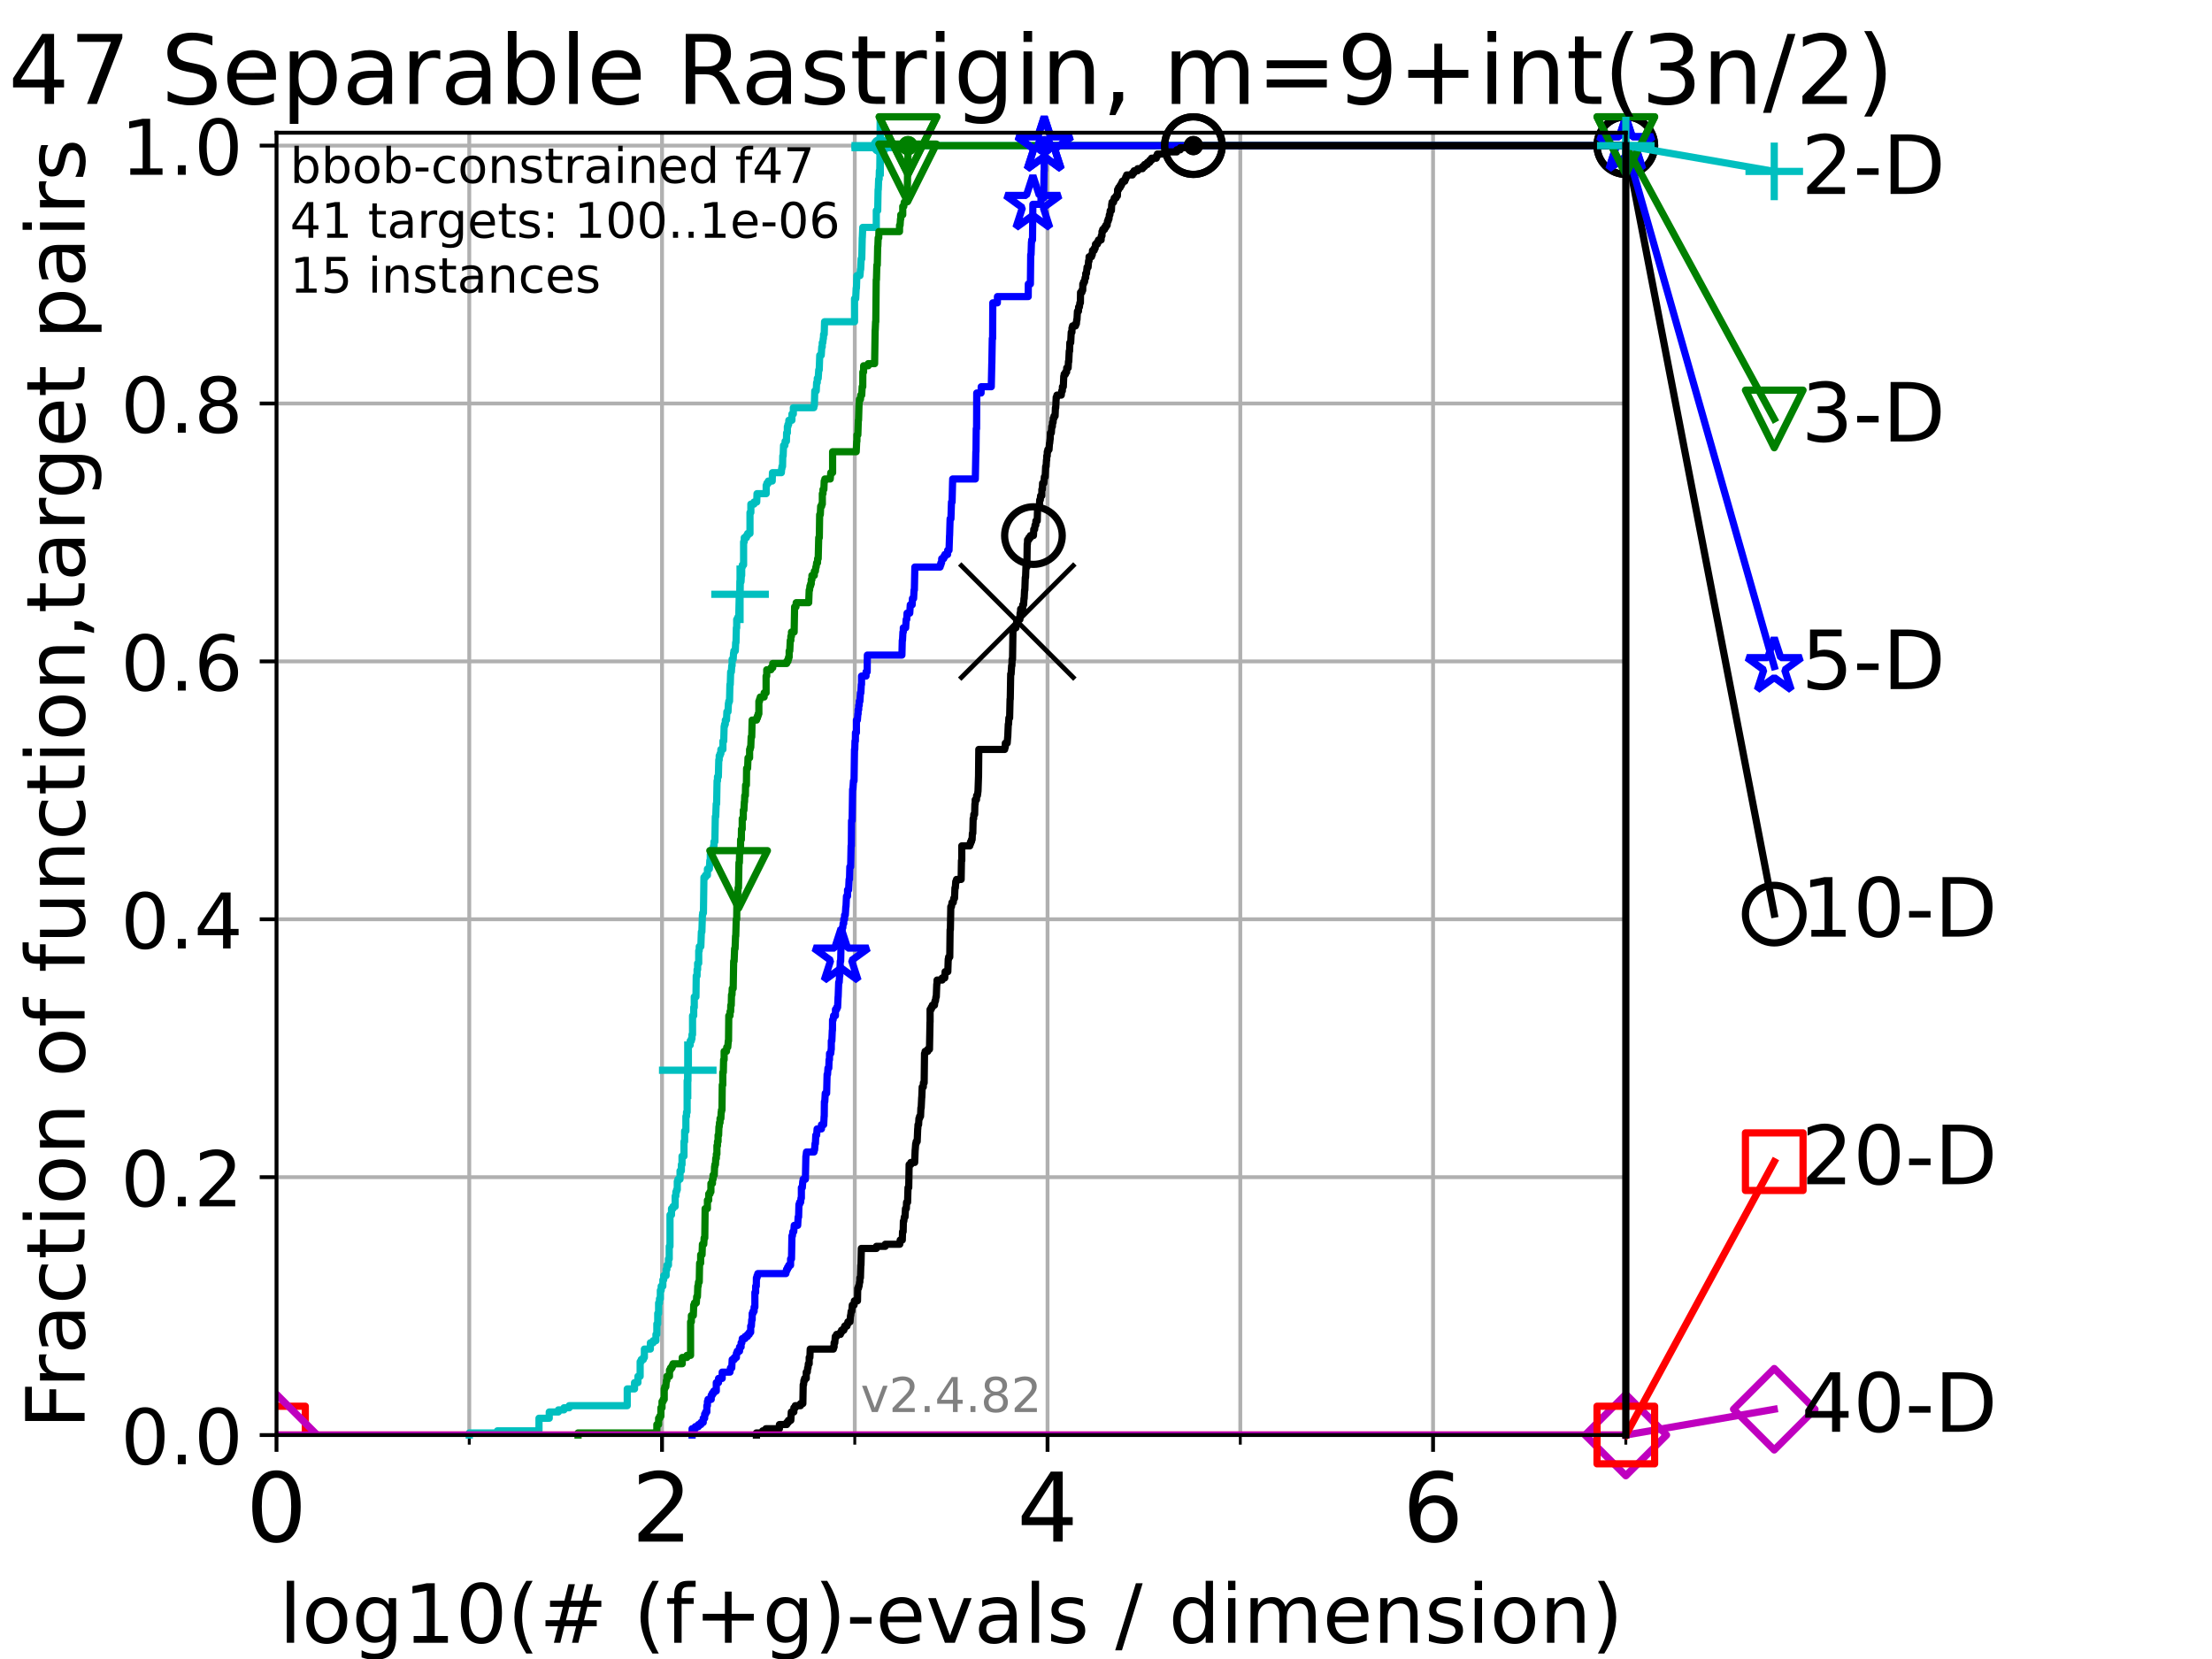 <?xml version="1.0" encoding="utf-8" standalone="no"?>
<!DOCTYPE svg PUBLIC "-//W3C//DTD SVG 1.1//EN"
  "http://www.w3.org/Graphics/SVG/1.1/DTD/svg11.dtd">
<!-- Created with matplotlib (https://matplotlib.org/) -->
<svg height="345.6pt" version="1.1" viewBox="0 0 460.8 345.6" width="460.8pt" xmlns="http://www.w3.org/2000/svg" xmlns:xlink="http://www.w3.org/1999/xlink">
 <defs>
  <style type="text/css">*{stroke-linecap:butt;stroke-linejoin:round;}</style>
 </defs>
 <g id="figure_1">
  <g id="patch_1">
   <path d="M 0 345.6 
L 460.8 345.6 
L 460.8 0 
L 0 0 
z
" style="fill:#ffffff;"/>
  </g>
  <g id="axes_1">
   <g id="patch_2">
    <path d="M 57.6 298.944 
L 338.688 298.944 
L 338.688 27.648 
L 57.6 27.648 
z
" style="fill:#ffffff;"/>
   </g>
   <g id="matplotlib.axis_1">
    <g id="xtick_1">
     <g id="line2d_1">
      <path clip-path="url(#p8a9f1a3911)" d="M 57.6 298.944 
L 57.6 27.648 
" style="fill:none;stroke:#b0b0b0;stroke-linecap:square;stroke-width:0.8;"/>
     </g>
     <g id="line2d_2">
      <defs>
       <path d="M 0 0 
L 0 3.5 
" id="m411c62de26" style="stroke:#000000;stroke-width:0.8;"/>
      </defs>
      <g>
       <use style="stroke:#000000;stroke-width:0.8;" x="57.6" xlink:href="#m411c62de26" y="298.944"/>
      </g>
     </g>
     <g id="text_1">
      <!-- 0 -->
      <g transform="translate(51.237 321.141)scale(0.2 -0.2)">
       <defs>
        <path d="M 31.781 66.406 
Q 24.172 66.406 20.328 58.906 
Q 16.5 51.422 16.5 36.375 
Q 16.5 21.391 20.328 13.891 
Q 24.172 6.391 31.781 6.391 
Q 39.453 6.391 43.281 13.891 
Q 47.125 21.391 47.125 36.375 
Q 47.125 51.422 43.281 58.906 
Q 39.453 66.406 31.781 66.406 
z
M 31.781 74.219 
Q 44.047 74.219 50.516 64.516 
Q 56.984 54.828 56.984 36.375 
Q 56.984 17.969 50.516 8.266 
Q 44.047 -1.422 31.781 -1.422 
Q 19.531 -1.422 13.062 8.266 
Q 6.594 17.969 6.594 36.375 
Q 6.594 54.828 13.062 64.516 
Q 19.531 74.219 31.781 74.219 
z
" id="DejaVuSans-48"/>
       </defs>
       <use xlink:href="#DejaVuSans-48"/>
      </g>
     </g>
    </g>
    <g id="xtick_2">
     <g id="line2d_3">
      <path clip-path="url(#p8a9f1a3911)" d="M 137.911 298.944 
L 137.911 27.648 
" style="fill:none;stroke:#b0b0b0;stroke-linecap:square;stroke-width:0.8;"/>
     </g>
     <g id="line2d_4">
      <g>
       <use style="stroke:#000000;stroke-width:0.8;" x="137.911" xlink:href="#m411c62de26" y="298.944"/>
      </g>
     </g>
     <g id="text_2">
      <!-- 2 -->
      <g transform="translate(131.548 321.141)scale(0.2 -0.2)">
       <defs>
        <path d="M 19.188 8.297 
L 53.609 8.297 
L 53.609 0 
L 7.328 0 
L 7.328 8.297 
Q 12.938 14.109 22.625 23.891 
Q 32.328 33.688 34.812 36.531 
Q 39.547 41.844 41.422 45.531 
Q 43.312 49.219 43.312 52.781 
Q 43.312 58.594 39.234 62.25 
Q 35.156 65.922 28.609 65.922 
Q 23.969 65.922 18.812 64.312 
Q 13.672 62.703 7.812 59.422 
L 7.812 69.391 
Q 13.766 71.781 18.938 73 
Q 24.125 74.219 28.422 74.219 
Q 39.75 74.219 46.484 68.547 
Q 53.219 62.891 53.219 53.422 
Q 53.219 48.922 51.531 44.891 
Q 49.859 40.875 45.406 35.406 
Q 44.188 33.984 37.641 27.219 
Q 31.109 20.453 19.188 8.297 
z
" id="DejaVuSans-50"/>
       </defs>
       <use xlink:href="#DejaVuSans-50"/>
      </g>
     </g>
    </g>
    <g id="xtick_3">
     <g id="line2d_5">
      <path clip-path="url(#p8a9f1a3911)" d="M 218.222 298.944 
L 218.222 27.648 
" style="fill:none;stroke:#b0b0b0;stroke-linecap:square;stroke-width:0.8;"/>
     </g>
     <g id="line2d_6">
      <g>
       <use style="stroke:#000000;stroke-width:0.8;" x="218.222" xlink:href="#m411c62de26" y="298.944"/>
      </g>
     </g>
     <g id="text_3">
      <!-- 4 -->
      <g transform="translate(211.859 321.141)scale(0.2 -0.2)">
       <defs>
        <path d="M 37.797 64.312 
L 12.891 25.391 
L 37.797 25.391 
z
M 35.203 72.906 
L 47.609 72.906 
L 47.609 25.391 
L 58.016 25.391 
L 58.016 17.188 
L 47.609 17.188 
L 47.609 0 
L 37.797 0 
L 37.797 17.188 
L 4.891 17.188 
L 4.891 26.703 
z
" id="DejaVuSans-52"/>
       </defs>
       <use xlink:href="#DejaVuSans-52"/>
      </g>
     </g>
    </g>
    <g id="xtick_4">
     <g id="line2d_7">
      <path clip-path="url(#p8a9f1a3911)" d="M 298.533 298.944 
L 298.533 27.648 
" style="fill:none;stroke:#b0b0b0;stroke-linecap:square;stroke-width:0.8;"/>
     </g>
     <g id="line2d_8">
      <g>
       <use style="stroke:#000000;stroke-width:0.8;" x="298.533" xlink:href="#m411c62de26" y="298.944"/>
      </g>
     </g>
     <g id="text_4">
      <!-- 6 -->
      <g transform="translate(292.17 321.141)scale(0.2 -0.2)">
       <defs>
        <path d="M 33.016 40.375 
Q 26.375 40.375 22.484 35.828 
Q 18.609 31.297 18.609 23.391 
Q 18.609 15.531 22.484 10.953 
Q 26.375 6.391 33.016 6.391 
Q 39.656 6.391 43.531 10.953 
Q 47.406 15.531 47.406 23.391 
Q 47.406 31.297 43.531 35.828 
Q 39.656 40.375 33.016 40.375 
z
M 52.594 71.297 
L 52.594 62.312 
Q 48.875 64.062 45.094 64.984 
Q 41.312 65.922 37.594 65.922 
Q 27.828 65.922 22.672 59.328 
Q 17.531 52.734 16.797 39.406 
Q 19.672 43.656 24.016 45.922 
Q 28.375 48.188 33.594 48.188 
Q 44.578 48.188 50.953 41.516 
Q 57.328 34.859 57.328 23.391 
Q 57.328 12.156 50.688 5.359 
Q 44.047 -1.422 33.016 -1.422 
Q 20.359 -1.422 13.672 8.266 
Q 6.984 17.969 6.984 36.375 
Q 6.984 53.656 15.188 63.938 
Q 23.391 74.219 37.203 74.219 
Q 40.922 74.219 44.703 73.484 
Q 48.484 72.75 52.594 71.297 
z
" id="DejaVuSans-54"/>
       </defs>
       <use xlink:href="#DejaVuSans-54"/>
      </g>
     </g>
    </g>
    <g id="xtick_5">
     <g id="line2d_9">
      <path clip-path="url(#p8a9f1a3911)" d="M 97.755 298.944 
L 97.755 27.648 
" style="fill:none;stroke:#b0b0b0;stroke-linecap:square;stroke-width:0.8;"/>
     </g>
     <g id="line2d_10">
      <defs>
       <path d="M 0 0 
L 0 2 
" id="mf56792eafa" style="stroke:#000000;stroke-width:0.6;"/>
      </defs>
      <g>
       <use style="stroke:#000000;stroke-width:0.6;" x="97.755" xlink:href="#mf56792eafa" y="298.944"/>
      </g>
     </g>
    </g>
    <g id="xtick_6">
     <g id="line2d_11">
      <path clip-path="url(#p8a9f1a3911)" d="M 178.066 298.944 
L 178.066 27.648 
" style="fill:none;stroke:#b0b0b0;stroke-linecap:square;stroke-width:0.8;"/>
     </g>
     <g id="line2d_12">
      <g>
       <use style="stroke:#000000;stroke-width:0.6;" x="178.066" xlink:href="#mf56792eafa" y="298.944"/>
      </g>
     </g>
    </g>
    <g id="xtick_7">
     <g id="line2d_13">
      <path clip-path="url(#p8a9f1a3911)" d="M 258.377 298.944 
L 258.377 27.648 
" style="fill:none;stroke:#b0b0b0;stroke-linecap:square;stroke-width:0.8;"/>
     </g>
     <g id="line2d_14">
      <g>
       <use style="stroke:#000000;stroke-width:0.6;" x="258.377" xlink:href="#mf56792eafa" y="298.944"/>
      </g>
     </g>
    </g>
    <g id="xtick_8">
     <g id="line2d_15">
      <path clip-path="url(#p8a9f1a3911)" d="M 338.688 298.944 
L 338.688 27.648 
" style="fill:none;stroke:#b0b0b0;stroke-linecap:square;stroke-width:0.8;"/>
     </g>
     <g id="line2d_16">
      <g>
       <use style="stroke:#000000;stroke-width:0.6;" x="338.688" xlink:href="#mf56792eafa" y="298.944"/>
      </g>
     </g>
    </g>
    <g id="text_5">
     <!-- log10(# (f+g)-evals / dimension) -->
     <g transform="translate(58.145 342.218)scale(0.17 -0.17)">
      <defs>
       <path d="M 9.422 75.984 
L 18.406 75.984 
L 18.406 0 
L 9.422 0 
z
" id="DejaVuSans-108"/>
       <path d="M 30.609 48.391 
Q 23.391 48.391 19.188 42.75 
Q 14.984 37.109 14.984 27.297 
Q 14.984 17.484 19.156 11.844 
Q 23.344 6.203 30.609 6.203 
Q 37.797 6.203 41.984 11.859 
Q 46.188 17.531 46.188 27.297 
Q 46.188 37.016 41.984 42.703 
Q 37.797 48.391 30.609 48.391 
z
M 30.609 56 
Q 42.328 56 49.016 48.375 
Q 55.719 40.766 55.719 27.297 
Q 55.719 13.875 49.016 6.219 
Q 42.328 -1.422 30.609 -1.422 
Q 18.844 -1.422 12.172 6.219 
Q 5.516 13.875 5.516 27.297 
Q 5.516 40.766 12.172 48.375 
Q 18.844 56 30.609 56 
z
" id="DejaVuSans-111"/>
       <path d="M 45.406 27.984 
Q 45.406 37.75 41.375 43.109 
Q 37.359 48.484 30.078 48.484 
Q 22.859 48.484 18.828 43.109 
Q 14.797 37.75 14.797 27.984 
Q 14.797 18.266 18.828 12.891 
Q 22.859 7.516 30.078 7.516 
Q 37.359 7.516 41.375 12.891 
Q 45.406 18.266 45.406 27.984 
z
M 54.391 6.781 
Q 54.391 -7.172 48.188 -13.984 
Q 42 -20.797 29.203 -20.797 
Q 24.469 -20.797 20.266 -20.094 
Q 16.062 -19.391 12.109 -17.922 
L 12.109 -9.188 
Q 16.062 -11.328 19.922 -12.344 
Q 23.781 -13.375 27.781 -13.375 
Q 36.625 -13.375 41.016 -8.766 
Q 45.406 -4.156 45.406 5.172 
L 45.406 9.625 
Q 42.625 4.781 38.281 2.391 
Q 33.938 0 27.875 0 
Q 17.828 0 11.672 7.656 
Q 5.516 15.328 5.516 27.984 
Q 5.516 40.672 11.672 48.328 
Q 17.828 56 27.875 56 
Q 33.938 56 38.281 53.609 
Q 42.625 51.219 45.406 46.391 
L 45.406 54.688 
L 54.391 54.688 
z
" id="DejaVuSans-103"/>
       <path d="M 12.406 8.297 
L 28.516 8.297 
L 28.516 63.922 
L 10.984 60.406 
L 10.984 69.391 
L 28.422 72.906 
L 38.281 72.906 
L 38.281 8.297 
L 54.391 8.297 
L 54.391 0 
L 12.406 0 
z
" id="DejaVuSans-49"/>
       <path d="M 31 75.875 
Q 24.469 64.656 21.281 53.656 
Q 18.109 42.672 18.109 31.391 
Q 18.109 20.125 21.312 9.062 
Q 24.516 -2 31 -13.188 
L 23.188 -13.188 
Q 15.875 -1.703 12.234 9.375 
Q 8.594 20.453 8.594 31.391 
Q 8.594 42.281 12.203 53.312 
Q 15.828 64.359 23.188 75.875 
z
" id="DejaVuSans-40"/>
       <path d="M 51.125 44 
L 36.922 44 
L 32.812 27.688 
L 47.125 27.688 
z
M 43.797 71.781 
L 38.719 51.516 
L 52.984 51.516 
L 58.109 71.781 
L 65.922 71.781 
L 60.891 51.516 
L 76.125 51.516 
L 76.125 44 
L 58.984 44 
L 54.984 27.688 
L 70.516 27.688 
L 70.516 20.219 
L 53.078 20.219 
L 48 0 
L 40.188 0 
L 45.219 20.219 
L 30.906 20.219 
L 25.875 0 
L 18.016 0 
L 23.094 20.219 
L 7.719 20.219 
L 7.719 27.688 
L 24.906 27.688 
L 29 44 
L 13.281 44 
L 13.281 51.516 
L 30.906 51.516 
L 35.891 71.781 
z
" id="DejaVuSans-35"/>
       <path id="DejaVuSans-32"/>
       <path d="M 37.109 75.984 
L 37.109 68.5 
L 28.516 68.5 
Q 23.688 68.5 21.797 66.547 
Q 19.922 64.594 19.922 59.516 
L 19.922 54.688 
L 34.719 54.688 
L 34.719 47.703 
L 19.922 47.703 
L 19.922 0 
L 10.891 0 
L 10.891 47.703 
L 2.297 47.703 
L 2.297 54.688 
L 10.891 54.688 
L 10.891 58.5 
Q 10.891 67.625 15.141 71.797 
Q 19.391 75.984 28.609 75.984 
z
" id="DejaVuSans-102"/>
       <path d="M 46 62.703 
L 46 35.5 
L 73.188 35.5 
L 73.188 27.203 
L 46 27.203 
L 46 0 
L 37.797 0 
L 37.797 27.203 
L 10.594 27.203 
L 10.594 35.5 
L 37.797 35.5 
L 37.797 62.703 
z
" id="DejaVuSans-43"/>
       <path d="M 8.016 75.875 
L 15.828 75.875 
Q 23.141 64.359 26.781 53.312 
Q 30.422 42.281 30.422 31.391 
Q 30.422 20.453 26.781 9.375 
Q 23.141 -1.703 15.828 -13.188 
L 8.016 -13.188 
Q 14.5 -2 17.703 9.062 
Q 20.906 20.125 20.906 31.391 
Q 20.906 42.672 17.703 53.656 
Q 14.5 64.656 8.016 75.875 
z
" id="DejaVuSans-41"/>
       <path d="M 4.891 31.391 
L 31.203 31.391 
L 31.203 23.391 
L 4.891 23.391 
z
" id="DejaVuSans-45"/>
       <path d="M 56.203 29.594 
L 56.203 25.203 
L 14.891 25.203 
Q 15.484 15.922 20.484 11.062 
Q 25.484 6.203 34.422 6.203 
Q 39.594 6.203 44.453 7.469 
Q 49.312 8.734 54.109 11.281 
L 54.109 2.781 
Q 49.266 0.734 44.188 -0.344 
Q 39.109 -1.422 33.891 -1.422 
Q 20.797 -1.422 13.156 6.188 
Q 5.516 13.812 5.516 26.812 
Q 5.516 40.234 12.766 48.109 
Q 20.016 56 32.328 56 
Q 43.359 56 49.781 48.891 
Q 56.203 41.797 56.203 29.594 
z
M 47.219 32.234 
Q 47.125 39.594 43.094 43.984 
Q 39.062 48.391 32.422 48.391 
Q 24.906 48.391 20.391 44.141 
Q 15.875 39.891 15.188 32.172 
z
" id="DejaVuSans-101"/>
       <path d="M 2.984 54.688 
L 12.5 54.688 
L 29.594 8.797 
L 46.688 54.688 
L 56.203 54.688 
L 35.688 0 
L 23.484 0 
z
" id="DejaVuSans-118"/>
       <path d="M 34.281 27.484 
Q 23.391 27.484 19.188 25 
Q 14.984 22.516 14.984 16.5 
Q 14.984 11.719 18.141 8.906 
Q 21.297 6.109 26.703 6.109 
Q 34.188 6.109 38.703 11.406 
Q 43.219 16.703 43.219 25.484 
L 43.219 27.484 
z
M 52.203 31.203 
L 52.203 0 
L 43.219 0 
L 43.219 8.297 
Q 40.141 3.328 35.547 0.953 
Q 30.953 -1.422 24.312 -1.422 
Q 15.922 -1.422 10.953 3.297 
Q 6 8.016 6 15.922 
Q 6 25.141 12.172 29.828 
Q 18.359 34.516 30.609 34.516 
L 43.219 34.516 
L 43.219 35.406 
Q 43.219 41.609 39.141 45 
Q 35.062 48.391 27.688 48.391 
Q 23 48.391 18.547 47.266 
Q 14.109 46.141 10.016 43.891 
L 10.016 52.203 
Q 14.938 54.109 19.578 55.047 
Q 24.219 56 28.609 56 
Q 40.484 56 46.344 49.844 
Q 52.203 43.703 52.203 31.203 
z
" id="DejaVuSans-97"/>
       <path d="M 44.281 53.078 
L 44.281 44.578 
Q 40.484 46.531 36.375 47.5 
Q 32.281 48.484 27.875 48.484 
Q 21.188 48.484 17.844 46.438 
Q 14.5 44.391 14.5 40.281 
Q 14.5 37.156 16.891 35.375 
Q 19.281 33.594 26.516 31.984 
L 29.594 31.297 
Q 39.156 29.25 43.188 25.516 
Q 47.219 21.781 47.219 15.094 
Q 47.219 7.469 41.188 3.016 
Q 35.156 -1.422 24.609 -1.422 
Q 20.219 -1.422 15.453 -0.562 
Q 10.688 0.297 5.422 2 
L 5.422 11.281 
Q 10.406 8.688 15.234 7.391 
Q 20.062 6.109 24.812 6.109 
Q 31.156 6.109 34.562 8.281 
Q 37.984 10.453 37.984 14.406 
Q 37.984 18.062 35.516 20.016 
Q 33.062 21.969 24.703 23.781 
L 21.578 24.516 
Q 13.234 26.266 9.516 29.906 
Q 5.812 33.547 5.812 39.891 
Q 5.812 47.609 11.281 51.797 
Q 16.75 56 26.812 56 
Q 31.781 56 36.172 55.266 
Q 40.578 54.547 44.281 53.078 
z
" id="DejaVuSans-115"/>
       <path d="M 25.391 72.906 
L 33.688 72.906 
L 8.297 -9.281 
L 0 -9.281 
z
" id="DejaVuSans-47"/>
       <path d="M 45.406 46.391 
L 45.406 75.984 
L 54.391 75.984 
L 54.391 0 
L 45.406 0 
L 45.406 8.203 
Q 42.578 3.328 38.25 0.953 
Q 33.938 -1.422 27.875 -1.422 
Q 17.969 -1.422 11.734 6.484 
Q 5.516 14.406 5.516 27.297 
Q 5.516 40.188 11.734 48.094 
Q 17.969 56 27.875 56 
Q 33.938 56 38.25 53.625 
Q 42.578 51.266 45.406 46.391 
z
M 14.797 27.297 
Q 14.797 17.391 18.875 11.75 
Q 22.953 6.109 30.078 6.109 
Q 37.203 6.109 41.297 11.75 
Q 45.406 17.391 45.406 27.297 
Q 45.406 37.203 41.297 42.844 
Q 37.203 48.484 30.078 48.484 
Q 22.953 48.484 18.875 42.844 
Q 14.797 37.203 14.797 27.297 
z
" id="DejaVuSans-100"/>
       <path d="M 9.422 54.688 
L 18.406 54.688 
L 18.406 0 
L 9.422 0 
z
M 9.422 75.984 
L 18.406 75.984 
L 18.406 64.594 
L 9.422 64.594 
z
" id="DejaVuSans-105"/>
       <path d="M 52 44.188 
Q 55.375 50.25 60.062 53.125 
Q 64.75 56 71.094 56 
Q 79.641 56 84.281 50.016 
Q 88.922 44.047 88.922 33.016 
L 88.922 0 
L 79.891 0 
L 79.891 32.719 
Q 79.891 40.578 77.094 44.375 
Q 74.312 48.188 68.609 48.188 
Q 61.625 48.188 57.562 43.547 
Q 53.516 38.922 53.516 30.906 
L 53.516 0 
L 44.484 0 
L 44.484 32.719 
Q 44.484 40.625 41.703 44.406 
Q 38.922 48.188 33.109 48.188 
Q 26.219 48.188 22.156 43.531 
Q 18.109 38.875 18.109 30.906 
L 18.109 0 
L 9.078 0 
L 9.078 54.688 
L 18.109 54.688 
L 18.109 46.188 
Q 21.188 51.219 25.484 53.609 
Q 29.781 56 35.688 56 
Q 41.656 56 45.828 52.969 
Q 50 49.953 52 44.188 
z
" id="DejaVuSans-109"/>
       <path d="M 54.891 33.016 
L 54.891 0 
L 45.906 0 
L 45.906 32.719 
Q 45.906 40.484 42.875 44.328 
Q 39.844 48.188 33.797 48.188 
Q 26.516 48.188 22.312 43.547 
Q 18.109 38.922 18.109 30.906 
L 18.109 0 
L 9.078 0 
L 9.078 54.688 
L 18.109 54.688 
L 18.109 46.188 
Q 21.344 51.125 25.703 53.562 
Q 30.078 56 35.797 56 
Q 45.219 56 50.047 50.172 
Q 54.891 44.344 54.891 33.016 
z
" id="DejaVuSans-110"/>
      </defs>
      <use xlink:href="#DejaVuSans-108"/>
      <use x="27.783" xlink:href="#DejaVuSans-111"/>
      <use x="88.965" xlink:href="#DejaVuSans-103"/>
      <use x="152.441" xlink:href="#DejaVuSans-49"/>
      <use x="216.064" xlink:href="#DejaVuSans-48"/>
      <use x="279.688" xlink:href="#DejaVuSans-40"/>
      <use x="318.701" xlink:href="#DejaVuSans-35"/>
      <use x="402.49" xlink:href="#DejaVuSans-32"/>
      <use x="434.277" xlink:href="#DejaVuSans-40"/>
      <use x="473.291" xlink:href="#DejaVuSans-102"/>
      <use x="508.496" xlink:href="#DejaVuSans-43"/>
      <use x="592.285" xlink:href="#DejaVuSans-103"/>
      <use x="655.762" xlink:href="#DejaVuSans-41"/>
      <use x="694.775" xlink:href="#DejaVuSans-45"/>
      <use x="730.859" xlink:href="#DejaVuSans-101"/>
      <use x="792.383" xlink:href="#DejaVuSans-118"/>
      <use x="851.562" xlink:href="#DejaVuSans-97"/>
      <use x="912.842" xlink:href="#DejaVuSans-108"/>
      <use x="940.625" xlink:href="#DejaVuSans-115"/>
      <use x="992.725" xlink:href="#DejaVuSans-32"/>
      <use x="1024.512" xlink:href="#DejaVuSans-47"/>
      <use x="1058.203" xlink:href="#DejaVuSans-32"/>
      <use x="1089.99" xlink:href="#DejaVuSans-100"/>
      <use x="1153.467" xlink:href="#DejaVuSans-105"/>
      <use x="1181.25" xlink:href="#DejaVuSans-109"/>
      <use x="1278.662" xlink:href="#DejaVuSans-101"/>
      <use x="1340.186" xlink:href="#DejaVuSans-110"/>
      <use x="1403.564" xlink:href="#DejaVuSans-115"/>
      <use x="1455.664" xlink:href="#DejaVuSans-105"/>
      <use x="1483.447" xlink:href="#DejaVuSans-111"/>
      <use x="1544.629" xlink:href="#DejaVuSans-110"/>
      <use x="1608.008" xlink:href="#DejaVuSans-41"/>
     </g>
    </g>
   </g>
   <g id="matplotlib.axis_2">
    <g id="ytick_1">
     <g id="line2d_17">
      <path clip-path="url(#p8a9f1a3911)" d="M 57.6 298.944 
L 338.688 298.944 
" style="fill:none;stroke:#b0b0b0;stroke-linecap:square;stroke-width:0.8;"/>
     </g>
     <g id="line2d_18">
      <defs>
       <path d="M 0 0 
L -3.5 0 
" id="m206e98b164" style="stroke:#000000;stroke-width:0.8;"/>
      </defs>
      <g>
       <use style="stroke:#000000;stroke-width:0.8;" x="57.6" xlink:href="#m206e98b164" y="298.944"/>
      </g>
     </g>
     <g id="text_6">
      <!-- 0.0 -->
      <g transform="translate(25.155 305.023)scale(0.16 -0.16)">
       <defs>
        <path d="M 10.688 12.406 
L 21 12.406 
L 21 0 
L 10.688 0 
z
" id="DejaVuSans-46"/>
       </defs>
       <use xlink:href="#DejaVuSans-48"/>
       <use x="63.623" xlink:href="#DejaVuSans-46"/>
       <use x="95.41" xlink:href="#DejaVuSans-48"/>
      </g>
     </g>
    </g>
    <g id="ytick_2">
     <g id="line2d_19">
      <path clip-path="url(#p8a9f1a3911)" d="M 57.6 245.222 
L 338.688 245.222 
" style="fill:none;stroke:#b0b0b0;stroke-linecap:square;stroke-width:0.8;"/>
     </g>
     <g id="line2d_20">
      <g>
       <use style="stroke:#000000;stroke-width:0.8;" x="57.6" xlink:href="#m206e98b164" y="245.222"/>
      </g>
     </g>
     <g id="text_7">
      <!-- 0.2 -->
      <g transform="translate(25.155 251.301)scale(0.16 -0.16)">
       <use xlink:href="#DejaVuSans-48"/>
       <use x="63.623" xlink:href="#DejaVuSans-46"/>
       <use x="95.41" xlink:href="#DejaVuSans-50"/>
      </g>
     </g>
    </g>
    <g id="ytick_3">
     <g id="line2d_21">
      <path clip-path="url(#p8a9f1a3911)" d="M 57.6 191.5 
L 338.688 191.5 
" style="fill:none;stroke:#b0b0b0;stroke-linecap:square;stroke-width:0.8;"/>
     </g>
     <g id="line2d_22">
      <g>
       <use style="stroke:#000000;stroke-width:0.8;" x="57.6" xlink:href="#m206e98b164" y="191.5"/>
      </g>
     </g>
     <g id="text_8">
      <!-- 0.4 -->
      <g transform="translate(25.155 197.579)scale(0.16 -0.16)">
       <use xlink:href="#DejaVuSans-48"/>
       <use x="63.623" xlink:href="#DejaVuSans-46"/>
       <use x="95.41" xlink:href="#DejaVuSans-52"/>
      </g>
     </g>
    </g>
    <g id="ytick_4">
     <g id="line2d_23">
      <path clip-path="url(#p8a9f1a3911)" d="M 57.6 137.778 
L 338.688 137.778 
" style="fill:none;stroke:#b0b0b0;stroke-linecap:square;stroke-width:0.8;"/>
     </g>
     <g id="line2d_24">
      <g>
       <use style="stroke:#000000;stroke-width:0.8;" x="57.6" xlink:href="#m206e98b164" y="137.778"/>
      </g>
     </g>
     <g id="text_9">
      <!-- 0.6 -->
      <g transform="translate(25.155 143.857)scale(0.16 -0.16)">
       <use xlink:href="#DejaVuSans-48"/>
       <use x="63.623" xlink:href="#DejaVuSans-46"/>
       <use x="95.41" xlink:href="#DejaVuSans-54"/>
      </g>
     </g>
    </g>
    <g id="ytick_5">
     <g id="line2d_25">
      <path clip-path="url(#p8a9f1a3911)" d="M 57.6 84.056 
L 338.688 84.056 
" style="fill:none;stroke:#b0b0b0;stroke-linecap:square;stroke-width:0.8;"/>
     </g>
     <g id="line2d_26">
      <g>
       <use style="stroke:#000000;stroke-width:0.8;" x="57.6" xlink:href="#m206e98b164" y="84.056"/>
      </g>
     </g>
     <g id="text_10">
      <!-- 0.8 -->
      <g transform="translate(25.155 90.135)scale(0.16 -0.16)">
       <defs>
        <path d="M 31.781 34.625 
Q 24.75 34.625 20.719 30.859 
Q 16.703 27.094 16.703 20.516 
Q 16.703 13.922 20.719 10.156 
Q 24.75 6.391 31.781 6.391 
Q 38.812 6.391 42.859 10.172 
Q 46.922 13.969 46.922 20.516 
Q 46.922 27.094 42.891 30.859 
Q 38.875 34.625 31.781 34.625 
z
M 21.922 38.812 
Q 15.578 40.375 12.031 44.719 
Q 8.5 49.078 8.5 55.328 
Q 8.5 64.062 14.719 69.141 
Q 20.953 74.219 31.781 74.219 
Q 42.672 74.219 48.875 69.141 
Q 55.078 64.062 55.078 55.328 
Q 55.078 49.078 51.531 44.719 
Q 48 40.375 41.703 38.812 
Q 48.828 37.156 52.797 32.312 
Q 56.781 27.484 56.781 20.516 
Q 56.781 9.906 50.312 4.234 
Q 43.844 -1.422 31.781 -1.422 
Q 19.734 -1.422 13.25 4.234 
Q 6.781 9.906 6.781 20.516 
Q 6.781 27.484 10.781 32.312 
Q 14.797 37.156 21.922 38.812 
z
M 18.312 54.391 
Q 18.312 48.734 21.844 45.562 
Q 25.391 42.391 31.781 42.391 
Q 38.141 42.391 41.719 45.562 
Q 45.312 48.734 45.312 54.391 
Q 45.312 60.062 41.719 63.234 
Q 38.141 66.406 31.781 66.406 
Q 25.391 66.406 21.844 63.234 
Q 18.312 60.062 18.312 54.391 
z
" id="DejaVuSans-56"/>
       </defs>
       <use xlink:href="#DejaVuSans-48"/>
       <use x="63.623" xlink:href="#DejaVuSans-46"/>
       <use x="95.41" xlink:href="#DejaVuSans-56"/>
      </g>
     </g>
    </g>
    <g id="ytick_6">
     <g id="line2d_27">
      <path clip-path="url(#p8a9f1a3911)" d="M 57.6 30.334 
L 338.688 30.334 
" style="fill:none;stroke:#b0b0b0;stroke-linecap:square;stroke-width:0.8;"/>
     </g>
     <g id="line2d_28">
      <g>
       <use style="stroke:#000000;stroke-width:0.8;" x="57.6" xlink:href="#m206e98b164" y="30.334"/>
      </g>
     </g>
     <g id="text_11">
      <!-- 1.0 -->
      <g transform="translate(25.155 36.413)scale(0.16 -0.16)">
       <use xlink:href="#DejaVuSans-49"/>
       <use x="63.623" xlink:href="#DejaVuSans-46"/>
       <use x="95.41" xlink:href="#DejaVuSans-48"/>
      </g>
     </g>
    </g>
    <g id="text_12">
     <!-- Fraction of function,target pairs -->
     <g transform="translate(17.62 297.681)rotate(-90)scale(0.17 -0.17)">
      <defs>
       <path d="M 9.812 72.906 
L 51.703 72.906 
L 51.703 64.594 
L 19.672 64.594 
L 19.672 43.109 
L 48.578 43.109 
L 48.578 34.812 
L 19.672 34.812 
L 19.672 0 
L 9.812 0 
z
" id="DejaVuSans-70"/>
       <path d="M 41.109 46.297 
Q 39.594 47.172 37.812 47.578 
Q 36.031 48 33.891 48 
Q 26.266 48 22.188 43.047 
Q 18.109 38.094 18.109 28.812 
L 18.109 0 
L 9.078 0 
L 9.078 54.688 
L 18.109 54.688 
L 18.109 46.188 
Q 20.953 51.172 25.484 53.578 
Q 30.031 56 36.531 56 
Q 37.453 56 38.578 55.875 
Q 39.703 55.766 41.062 55.516 
z
" id="DejaVuSans-114"/>
       <path d="M 48.781 52.594 
L 48.781 44.188 
Q 44.969 46.297 41.141 47.344 
Q 37.312 48.391 33.406 48.391 
Q 24.656 48.391 19.812 42.844 
Q 14.984 37.312 14.984 27.297 
Q 14.984 17.281 19.812 11.734 
Q 24.656 6.203 33.406 6.203 
Q 37.312 6.203 41.141 7.25 
Q 44.969 8.297 48.781 10.406 
L 48.781 2.094 
Q 45.016 0.344 40.984 -0.531 
Q 36.969 -1.422 32.422 -1.422 
Q 20.062 -1.422 12.781 6.344 
Q 5.516 14.109 5.516 27.297 
Q 5.516 40.672 12.859 48.328 
Q 20.219 56 33.016 56 
Q 37.156 56 41.109 55.141 
Q 45.062 54.297 48.781 52.594 
z
" id="DejaVuSans-99"/>
       <path d="M 18.312 70.219 
L 18.312 54.688 
L 36.812 54.688 
L 36.812 47.703 
L 18.312 47.703 
L 18.312 18.016 
Q 18.312 11.328 20.141 9.422 
Q 21.969 7.516 27.594 7.516 
L 36.812 7.516 
L 36.812 0 
L 27.594 0 
Q 17.188 0 13.234 3.875 
Q 9.281 7.766 9.281 18.016 
L 9.281 47.703 
L 2.688 47.703 
L 2.688 54.688 
L 9.281 54.688 
L 9.281 70.219 
z
" id="DejaVuSans-116"/>
       <path d="M 8.5 21.578 
L 8.5 54.688 
L 17.484 54.688 
L 17.484 21.922 
Q 17.484 14.156 20.5 10.266 
Q 23.531 6.391 29.594 6.391 
Q 36.859 6.391 41.078 11.031 
Q 45.312 15.672 45.312 23.688 
L 45.312 54.688 
L 54.297 54.688 
L 54.297 0 
L 45.312 0 
L 45.312 8.406 
Q 42.047 3.422 37.719 1 
Q 33.406 -1.422 27.688 -1.422 
Q 18.266 -1.422 13.375 4.438 
Q 8.5 10.297 8.5 21.578 
z
M 31.109 56 
z
" id="DejaVuSans-117"/>
       <path d="M 11.719 12.406 
L 22.016 12.406 
L 22.016 4 
L 14.016 -11.625 
L 7.719 -11.625 
L 11.719 4 
z
" id="DejaVuSans-44"/>
       <path d="M 18.109 8.203 
L 18.109 -20.797 
L 9.078 -20.797 
L 9.078 54.688 
L 18.109 54.688 
L 18.109 46.391 
Q 20.953 51.266 25.266 53.625 
Q 29.594 56 35.594 56 
Q 45.562 56 51.781 48.094 
Q 58.016 40.188 58.016 27.297 
Q 58.016 14.406 51.781 6.484 
Q 45.562 -1.422 35.594 -1.422 
Q 29.594 -1.422 25.266 0.953 
Q 20.953 3.328 18.109 8.203 
z
M 48.688 27.297 
Q 48.688 37.203 44.609 42.844 
Q 40.531 48.484 33.406 48.484 
Q 26.266 48.484 22.188 42.844 
Q 18.109 37.203 18.109 27.297 
Q 18.109 17.391 22.188 11.75 
Q 26.266 6.109 33.406 6.109 
Q 40.531 6.109 44.609 11.75 
Q 48.688 17.391 48.688 27.297 
z
" id="DejaVuSans-112"/>
      </defs>
      <use xlink:href="#DejaVuSans-70"/>
      <use x="50.27" xlink:href="#DejaVuSans-114"/>
      <use x="91.383" xlink:href="#DejaVuSans-97"/>
      <use x="152.662" xlink:href="#DejaVuSans-99"/>
      <use x="207.643" xlink:href="#DejaVuSans-116"/>
      <use x="246.852" xlink:href="#DejaVuSans-105"/>
      <use x="274.635" xlink:href="#DejaVuSans-111"/>
      <use x="335.816" xlink:href="#DejaVuSans-110"/>
      <use x="399.195" xlink:href="#DejaVuSans-32"/>
      <use x="430.982" xlink:href="#DejaVuSans-111"/>
      <use x="492.164" xlink:href="#DejaVuSans-102"/>
      <use x="527.369" xlink:href="#DejaVuSans-32"/>
      <use x="559.156" xlink:href="#DejaVuSans-102"/>
      <use x="594.361" xlink:href="#DejaVuSans-117"/>
      <use x="657.74" xlink:href="#DejaVuSans-110"/>
      <use x="721.119" xlink:href="#DejaVuSans-99"/>
      <use x="776.1" xlink:href="#DejaVuSans-116"/>
      <use x="815.309" xlink:href="#DejaVuSans-105"/>
      <use x="843.092" xlink:href="#DejaVuSans-111"/>
      <use x="904.273" xlink:href="#DejaVuSans-110"/>
      <use x="967.652" xlink:href="#DejaVuSans-44"/>
      <use x="999.439" xlink:href="#DejaVuSans-116"/>
      <use x="1038.648" xlink:href="#DejaVuSans-97"/>
      <use x="1099.928" xlink:href="#DejaVuSans-114"/>
      <use x="1139.291" xlink:href="#DejaVuSans-103"/>
      <use x="1202.768" xlink:href="#DejaVuSans-101"/>
      <use x="1264.291" xlink:href="#DejaVuSans-116"/>
      <use x="1303.5" xlink:href="#DejaVuSans-32"/>
      <use x="1335.287" xlink:href="#DejaVuSans-112"/>
      <use x="1398.764" xlink:href="#DejaVuSans-97"/>
      <use x="1460.043" xlink:href="#DejaVuSans-105"/>
      <use x="1487.826" xlink:href="#DejaVuSans-114"/>
      <use x="1528.939" xlink:href="#DejaVuSans-115"/>
     </g>
    </g>
   </g>
   <g id="line2d_29">
    <defs>
     <path d="M 0 1.5 
C 0.398 1.5 0.779 1.342 1.061 1.061 
C 1.342 0.779 1.5 0.398 1.5 0 
C 1.5 -0.398 1.342 -0.779 1.061 -1.061 
C 0.779 -1.342 0.398 -1.5 0 -1.5 
C -0.398 -1.5 -0.779 -1.342 -1.061 -1.061 
C -1.342 -0.779 -1.5 -0.398 -1.5 0 
C -1.5 0.398 -1.342 0.779 -1.061 1.061 
C -0.779 1.342 -0.398 1.5 0 1.5 
z
" id="mc1568ab5d2" style="stroke:#00bfbf;"/>
    </defs>
    <g>
     <use style="fill:#00bfbf;stroke:#00bfbf;" x="183.377" xlink:href="#mc1568ab5d2" y="30.334"/>
     <use style="fill:#00bfbf;stroke:#00bfbf;" x="183.377" xlink:href="#mc1568ab5d2" y="30.334"/>
    </g>
   </g>
   <g id="line2d_30">
    <path d="M 97.755 298.944 
L 97.755 298.507 
L 103.623 298.507 
L 103.623 298.07 
L 112.281 298.07 
L 112.281 295.45 
L 114.419 295.45 
L 114.419 294.14 
L 116.323 294.14 
L 116.323 293.703 
L 117.486 293.703 
L 117.486 293.266 
L 118.577 293.266 
L 118.577 292.829 
L 130.665 292.829 
L 130.665 289.335 
L 132.182 289.335 
L 132.182 288.025 
L 132.894 288.025 
L 132.894 286.715 
L 133.353 286.715 
L 133.353 283.657 
L 133.578 283.657 
L 133.578 283.22 
L 134.019 283.22 
L 134.019 282.784 
L 134.236 282.784 
L 134.236 281.037 
L 135.482 281.037 
L 135.482 279.726 
L 136.073 279.726 
L 136.073 279.29 
L 136.645 279.29 
L 136.645 277.979 
L 136.832 277.979 
L 136.832 275.796 
L 137.016 275.796 
L 137.016 273.612 
L 137.199 273.612 
L 137.199 271.428 
L 137.38 271.428 
L 137.38 270.554 
L 137.559 270.554 
L 137.559 268.807 
L 137.736 268.807 
L 137.736 267.934 
L 138.084 267.934 
L 138.084 266.623 
L 138.256 266.623 
L 138.256 265.75 
L 138.762 265.75 
L 138.762 264.44 
L 138.927 264.44 
L 138.927 263.566 
L 139.253 263.566 
L 139.253 262.256 
L 139.414 262.256 
L 139.414 259.635 
L 139.573 259.635 
L 139.573 253.084 
L 139.887 253.084 
L 139.887 251.773 
L 140.196 251.773 
L 140.196 251.337 
L 140.649 251.337 
L 140.649 249.153 
L 140.797 249.153 
L 140.797 248.279 
L 140.944 248.279 
L 140.944 247.843 
L 141.09 247.843 
L 141.09 246.096 
L 141.235 246.096 
L 141.235 245.659 
L 141.662 245.659 
L 141.662 243.912 
L 141.941 243.912 
L 141.941 242.601 
L 142.079 242.601 
L 142.079 240.854 
L 142.486 240.854 
L 142.486 237.797 
L 142.62 237.797 
L 142.62 235.613 
L 142.884 235.613 
L 142.884 232.556 
L 143.015 232.556 
L 143.015 231.682 
L 143.144 231.682 
L 143.144 225.131 
L 143.273 225.131 
L 143.273 222.947 
L 143.401 222.947 
L 143.401 217.706 
L 143.779 217.706 
L 143.779 216.832 
L 144.026 216.832 
L 144.026 216.396 
L 144.148 216.396 
L 144.148 215.522 
L 144.27 215.522 
L 144.27 211.591 
L 144.511 211.591 
L 144.511 209.844 
L 144.63 209.844 
L 144.63 207.66 
L 144.982 207.66 
L 145.04 203.293 
L 145.213 203.293 
L 145.213 201.982 
L 145.327 201.982 
L 145.327 200.672 
L 145.554 200.672 
L 145.554 198.052 
L 145.666 198.052 
L 145.666 197.178 
L 145.998 197.178 
L 146.107 194.121 
L 146.216 194.121 
L 146.324 190.627 
L 146.378 190.627 
L 146.378 190.19 
L 146.538 190.19 
L 146.644 182.765 
L 146.958 182.765 
L 146.958 182.328 
L 147.369 182.328 
L 147.369 181.018 
L 147.77 181.018 
L 147.868 179.271 
L 147.967 179.271 
L 147.967 177.96 
L 148.161 177.96 
L 148.161 177.087 
L 148.545 177.087 
L 148.639 176.213 
L 148.733 176.213 
L 148.733 175.34 
L 148.92 175.34 
L 149.012 170.099 
L 149.104 170.099 
L 149.196 167.478 
L 149.287 167.478 
L 149.378 162.674 
L 149.468 162.674 
L 149.468 161.8 
L 149.647 161.8 
L 149.735 158.306 
L 149.824 158.306 
L 149.824 157.432 
L 149.999 157.432 
L 149.999 156.996 
L 150.172 156.996 
L 150.172 156.122 
L 150.599 156.122 
L 150.599 154.375 
L 150.766 154.375 
L 150.85 151.318 
L 150.933 151.318 
L 150.933 150.881 
L 151.097 150.881 
L 151.097 150.007 
L 151.341 150.007 
L 151.422 148.26 
L 151.661 148.26 
L 151.74 146.513 
L 151.819 146.513 
L 151.819 146.077 
L 151.975 146.077 
L 152.053 142.582 
L 152.13 142.582 
L 152.207 139.962 
L 152.36 139.962 
L 152.436 138.652 
L 152.512 138.652 
L 152.512 137.341 
L 152.737 137.341 
L 152.811 136.031 
L 152.885 136.031 
L 152.885 135.594 
L 153.178 135.594 
L 153.251 133.847 
L 153.323 133.847 
L 153.395 130.79 
L 153.467 130.79 
L 153.467 129.043 
L 153.68 129.043 
L 153.68 128.606 
L 153.89 128.606 
L 153.995 124.238 
L 154.098 124.238 
L 154.167 121.181 
L 154.372 121.181 
L 154.44 119.871 
L 154.507 119.871 
L 154.507 118.124 
L 154.641 118.124 
L 154.641 117.687 
L 154.906 117.687 
L 154.906 112.883 
L 155.038 112.883 
L 155.038 112.009 
L 155.489 112.009 
L 155.489 111.572 
L 155.742 111.572 
L 155.742 111.135 
L 156.236 111.135 
L 156.236 106.768 
L 156.418 106.768 
L 156.418 105.021 
L 157.07 105.021 
L 157.07 104.584 
L 157.642 104.584 
L 157.698 102.837 
L 159.608 102.837 
L 159.608 101.09 
L 159.758 101.09 
L 159.758 100.653 
L 160.055 100.653 
L 160.055 100.216 
L 160.868 100.216 
L 160.915 98.469 
L 162.771 98.469 
L 162.834 97.596 
L 162.896 97.596 
L 162.896 97.159 
L 163.021 97.159 
L 163.062 94.975 
L 163.144 94.975 
L 163.226 92.791 
L 163.51 92.791 
L 163.55 91.918 
L 163.828 91.918 
L 163.867 90.171 
L 164.024 90.171 
L 164.024 88.86 
L 164.141 88.86 
L 164.141 88.424 
L 164.295 88.424 
L 164.334 87.55 
L 164.973 87.55 
L 164.973 86.24 
L 165.266 86.24 
L 165.266 84.93 
L 169.532 84.93 
L 169.532 84.493 
L 169.645 84.493 
L 169.73 81.435 
L 170.036 81.435 
L 170.119 79.688 
L 170.256 79.688 
L 170.256 78.815 
L 170.446 78.815 
L 170.554 77.068 
L 170.661 77.068 
L 170.767 74.011 
L 171.082 74.011 
L 171.186 72.263 
L 171.289 72.263 
L 171.289 71.39 
L 171.405 71.39 
L 171.494 70.516 
L 171.532 70.516 
L 171.57 69.643 
L 171.696 69.643 
L 171.771 67.022 
L 178.014 67.022 
L 178.014 62.218 
L 178.257 62.218 
L 178.36 60.034 
L 178.412 60.034 
L 178.497 57.413 
L 179.148 57.413 
L 179.246 56.103 
L 179.295 56.103 
L 179.392 53.919 
L 179.521 53.919 
L 179.617 49.552 
L 179.633 49.552 
L 179.728 47.368 
L 182.548 47.368 
L 182.548 43.874 
L 182.842 43.874 
L 182.921 39.506 
L 182.961 39.506 
L 183.04 37.322 
L 183.144 37.322 
L 183.183 35.575 
L 183.3 35.575 
L 183.377 30.334 
L 338.688 30.334 
L 338.688 30.334 
" style="fill:none;stroke:#00bfbf;stroke-linecap:square;stroke-width:1.5;"/>
   </g>
   <g id="line2d_31">
    <defs>
     <path d="M -6 0 
L 6 0 
M 0 6 
L 0 -6 
" id="mc5b3414e00" style="stroke:#00bfbf;stroke-width:1.5;"/>
    </defs>
    <g>
     <use style="fill-opacity:0;stroke:#00bfbf;stroke-width:1.5;" x="143.273" xlink:href="#mc5b3414e00" y="222.947"/>
     <use style="fill-opacity:0;stroke:#00bfbf;stroke-width:1.5;" x="154.167" xlink:href="#mc5b3414e00" y="123.802"/>
     <use style="fill-opacity:0;stroke:#00bfbf;stroke-width:1.5;" x="183.377" xlink:href="#mc5b3414e00" y="30.771"/>
     <use style="fill-opacity:0;stroke:#00bfbf;stroke-width:1.5;" x="183.377" xlink:href="#mc5b3414e00" y="30.334"/>
     <use style="fill-opacity:0;stroke:#00bfbf;stroke-width:1.5;" x="338.688" xlink:href="#mc5b3414e00" y="30.334"/>
    </g>
   </g>
   <g id="line2d_32">
    <path style="fill:none;stroke:#00bfbf;stroke-linecap:square;stroke-width:1.5;"/>
    <g/>
   </g>
   <g id="line2d_33">
    <defs>
     <path d="M 0 1.5 
C 0.398 1.5 0.779 1.342 1.061 1.061 
C 1.342 0.779 1.5 0.398 1.5 0 
C 1.5 -0.398 1.342 -0.779 1.061 -1.061 
C 0.779 -1.342 0.398 -1.5 0 -1.5 
C -0.398 -1.5 -0.779 -1.342 -1.061 -1.061 
C -1.342 -0.779 -1.5 -0.398 -1.5 0 
C -1.5 0.398 -1.342 0.779 -1.061 1.061 
C -0.779 1.342 -0.398 1.5 0 1.5 
z
" id="m8b6429834f" style="stroke:#008000;"/>
    </defs>
    <g>
     <use style="fill:#008000;stroke:#008000;" x="189.155" xlink:href="#m8b6429834f" y="30.334"/>
     <use style="fill:#008000;stroke:#008000;" x="189.155" xlink:href="#m8b6429834f" y="30.334"/>
    </g>
   </g>
   <g id="line2d_34">
    <path d="M 120.414 298.944 
L 120.414 298.507 
L 136.832 298.507 
L 136.832 296.76 
L 137.199 296.76 
L 137.199 295.45 
L 137.439 295.45 
L 137.439 295.013 
L 137.677 295.013 
L 137.677 293.266 
L 137.911 293.266 
L 137.911 291.956 
L 138.142 291.956 
L 138.142 291.519 
L 138.37 291.519 
L 138.37 289.335 
L 138.483 289.335 
L 138.483 288.898 
L 138.706 288.898 
L 138.817 287.588 
L 138.927 287.588 
L 138.927 286.715 
L 139.467 286.715 
L 139.467 285.404 
L 139.678 285.404 
L 139.678 284.968 
L 139.991 284.968 
L 139.991 284.531 
L 140.196 284.531 
L 140.196 284.094 
L 142.125 284.094 
L 142.125 282.784 
L 143.101 282.784 
L 143.101 282.347 
L 143.862 282.347 
L 143.862 275.359 
L 144.026 275.359 
L 144.026 274.048 
L 144.431 274.048 
L 144.511 271.865 
L 144.669 271.865 
L 144.669 271.428 
L 145.059 271.428 
L 145.136 270.118 
L 145.289 270.118 
L 145.365 267.934 
L 145.441 267.934 
L 145.516 267.06 
L 145.666 267.06 
L 145.74 263.129 
L 145.961 263.129 
L 145.961 261.382 
L 146.252 261.382 
L 146.324 259.198 
L 146.609 259.198 
L 146.679 257.888 
L 146.819 257.888 
L 146.889 251.773 
L 147.369 251.773 
L 147.369 250.026 
L 147.637 250.026 
L 147.637 248.716 
L 147.901 248.716 
L 147.901 248.279 
L 148.097 248.279 
L 148.097 246.532 
L 148.418 246.532 
L 148.418 245.659 
L 148.545 245.659 
L 148.545 244.785 
L 148.796 244.785 
L 148.858 243.038 
L 148.92 243.038 
L 148.92 242.601 
L 149.043 242.601 
L 149.104 241.291 
L 149.226 241.291 
L 149.226 240.418 
L 149.347 240.418 
L 149.347 238.671 
L 149.468 238.671 
L 149.468 237.797 
L 149.587 237.797 
L 149.587 236.487 
L 149.706 236.487 
L 149.765 234.74 
L 149.824 234.74 
L 149.882 233.866 
L 149.999 233.866 
L 149.999 232.993 
L 150.172 232.993 
L 150.23 231.682 
L 150.287 231.682 
L 150.287 231.246 
L 150.401 231.246 
L 150.458 226.004 
L 150.571 226.004 
L 150.571 223.384 
L 150.683 223.384 
L 150.739 220.763 
L 150.85 220.763 
L 150.85 219.016 
L 151.341 219.016 
L 151.395 218.143 
L 151.608 218.143 
L 151.714 216.832 
L 151.766 216.832 
L 151.819 211.591 
L 152.079 211.591 
L 152.079 210.718 
L 152.207 210.718 
L 152.233 209.407 
L 152.335 209.407 
L 152.386 207.224 
L 152.487 207.224 
L 152.537 205.913 
L 152.737 205.913 
L 152.836 200.235 
L 152.934 200.235 
L 153.032 197.615 
L 153.13 197.615 
L 153.227 194.994 
L 153.275 194.994 
L 153.371 191.5 
L 153.467 191.5 
L 153.514 187.132 
L 153.656 187.132 
L 153.75 184.949 
L 153.844 184.949 
L 153.937 179.707 
L 154.029 179.707 
L 154.075 177.524 
L 154.258 177.524 
L 154.281 174.903 
L 154.44 174.903 
L 154.462 172.719 
L 154.619 172.719 
L 154.619 170.535 
L 154.841 170.535 
L 154.841 168.788 
L 154.972 168.788 
L 155.059 167.041 
L 155.103 167.041 
L 155.146 165.731 
L 155.275 165.731 
L 155.318 163.547 
L 155.489 163.547 
L 155.531 160.053 
L 155.742 160.053 
L 155.825 157.869 
L 156.155 157.869 
L 156.155 156.122 
L 156.277 156.122 
L 156.277 155.685 
L 156.398 155.685 
L 156.479 153.502 
L 156.599 153.502 
L 156.678 150.007 
L 157.604 150.007 
L 157.604 149.571 
L 157.791 149.571 
L 157.791 149.134 
L 157.939 149.134 
L 157.939 148.697 
L 158.086 148.697 
L 158.086 146.077 
L 158.232 146.077 
L 158.232 145.64 
L 158.376 145.64 
L 158.376 145.203 
L 159.184 145.203 
L 159.184 144.33 
L 159.591 144.33 
L 159.591 140.835 
L 159.725 140.835 
L 159.725 139.525 
L 160.601 139.525 
L 160.601 139.088 
L 160.977 139.088 
L 160.977 138.215 
L 163.881 138.215 
L 163.881 137.778 
L 164.141 137.778 
L 164.141 137.341 
L 164.27 137.341 
L 164.27 136.905 
L 164.397 136.905 
L 164.397 135.594 
L 164.524 135.594 
L 164.625 133.41 
L 164.75 133.41 
L 164.75 132.537 
L 164.874 132.537 
L 164.874 131.663 
L 165.435 131.663 
L 165.531 126.422 
L 165.815 126.422 
L 165.862 125.549 
L 168.466 125.549 
L 168.567 122.928 
L 168.647 122.928 
L 168.726 122.055 
L 168.865 122.055 
L 168.865 121.618 
L 169.002 121.618 
L 169.002 120.744 
L 169.138 120.744 
L 169.138 119.871 
L 169.636 119.871 
L 169.636 118.997 
L 169.86 118.997 
L 169.953 118.124 
L 170.027 118.124 
L 170.119 117.25 
L 170.302 117.25 
L 170.32 116.377 
L 170.446 116.377 
L 170.554 112.009 
L 170.678 112.009 
L 170.749 107.205 
L 170.89 107.205 
L 170.96 105.458 
L 171.169 105.458 
L 171.169 105.021 
L 171.306 105.021 
L 171.306 102.837 
L 171.443 102.837 
L 171.443 101.963 
L 171.629 101.963 
L 171.696 100.216 
L 171.83 100.216 
L 171.83 99.78 
L 172.956 99.78 
L 173.065 98.469 
L 173.448 98.469 
L 173.448 94.102 
L 178.366 94.102 
L 178.469 91.918 
L 178.514 91.918 
L 178.514 90.608 
L 178.705 90.608 
L 178.806 87.55 
L 178.851 87.55 
L 178.961 84.056 
L 178.983 84.056 
L 179.028 83.183 
L 179.257 83.183 
L 179.3 82.309 
L 179.516 82.309 
L 179.601 80.562 
L 179.728 80.562 
L 179.744 77.505 
L 179.897 77.505 
L 179.912 76.194 
L 180.864 76.194 
L 180.864 75.758 
L 182.198 75.758 
L 182.308 68.769 
L 182.326 68.769 
L 182.399 67.022 
L 182.444 67.022 
L 182.534 58.287 
L 182.579 58.287 
L 182.66 55.23 
L 182.758 55.23 
L 182.837 51.299 
L 182.873 51.299 
L 182.939 49.552 
L 183.057 49.552 
L 183.092 48.241 
L 187.388 48.241 
L 187.388 46.931 
L 187.504 46.931 
L 187.585 45.621 
L 187.645 45.621 
L 187.645 44.747 
L 188.057 44.747 
L 188.057 43 
L 188.278 43 
L 188.368 42.127 
L 188.776 42.127 
L 188.839 40.816 
L 189.001 40.816 
L 189.1 33.391 
L 189.131 33.391 
L 189.155 30.334 
L 338.688 30.334 
L 338.688 30.334 
" style="fill:none;stroke:#008000;stroke-linecap:square;stroke-width:1.5;"/>
   </g>
   <g id="line2d_35">
    <defs>
     <path d="M -0 6 
L 6 -6 
L -6 -6 
z
" id="ma64ef91819" style="stroke:#008000;stroke-linejoin:miter;stroke-width:1.5;"/>
    </defs>
    <g>
     <use style="fill-opacity:0;stroke:#008000;stroke-linejoin:miter;stroke-width:1.5;" x="153.867" xlink:href="#ma64ef91819" y="183.202"/>
     <use style="fill-opacity:0;stroke:#008000;stroke-linejoin:miter;stroke-width:1.5;" x="189.075" xlink:href="#ma64ef91819" y="36.012"/>
     <use style="fill-opacity:0;stroke:#008000;stroke-linejoin:miter;stroke-width:1.5;" x="189.155" xlink:href="#ma64ef91819" y="30.334"/>
     <use style="fill-opacity:0;stroke:#008000;stroke-linejoin:miter;stroke-width:1.5;" x="189.155" xlink:href="#ma64ef91819" y="30.334"/>
     <use style="fill-opacity:0;stroke:#008000;stroke-linejoin:miter;stroke-width:1.5;" x="338.688" xlink:href="#ma64ef91819" y="30.334"/>
    </g>
   </g>
   <g id="line2d_36">
    <path style="fill:none;stroke:#008000;stroke-linecap:square;stroke-width:1.5;"/>
    <g/>
   </g>
   <g id="line2d_37">
    <defs>
     <path d="M 0 1.5 
C 0.398 1.5 0.779 1.342 1.061 1.061 
C 1.342 0.779 1.5 0.398 1.5 0 
C 1.5 -0.398 1.342 -0.779 1.061 -1.061 
C 0.779 -1.342 0.398 -1.5 0 -1.5 
C -0.398 -1.5 -0.779 -1.342 -1.061 -1.061 
C -1.342 -0.779 -1.5 -0.398 -1.5 0 
C -1.5 0.398 -1.342 0.779 -1.061 1.061 
C -0.779 1.342 -0.398 1.5 0 1.5 
z
" id="m8e4c26bef6" style="stroke:#0000ff;"/>
    </defs>
    <g>
     <use style="fill:#0000ff;stroke:#0000ff;" x="217.532" xlink:href="#m8e4c26bef6" y="30.334"/>
     <use style="fill:#0000ff;stroke:#0000ff;" x="217.532" xlink:href="#m8e4c26bef6" y="30.334"/>
    </g>
   </g>
   <g id="line2d_38">
    <path d="M 144.173 298.944 
L 144.173 297.634 
L 144.842 297.634 
L 144.842 297.197 
L 145.486 297.197 
L 145.486 296.76 
L 146.02 296.76 
L 146.02 296.323 
L 146.495 296.323 
L 146.495 295.45 
L 146.791 295.45 
L 146.791 294.576 
L 147 294.576 
L 147 294.14 
L 147.247 294.14 
L 147.247 292.829 
L 147.369 292.829 
L 147.369 291.956 
L 147.49 291.956 
L 147.49 291.519 
L 148.161 291.519 
L 148.161 290.645 
L 148.392 290.645 
L 148.392 290.209 
L 148.696 290.209 
L 148.696 289.772 
L 149.214 289.772 
L 149.214 288.025 
L 149.682 288.025 
L 149.682 287.151 
L 150.446 287.151 
L 150.446 285.841 
L 152.068 285.841 
L 152.161 284.968 
L 152.436 284.968 
L 152.527 283.22 
L 152.974 283.22 
L 152.974 282.784 
L 153.409 282.784 
L 153.409 281.91 
L 153.581 281.91 
L 153.581 281.473 
L 154.057 281.473 
L 154.057 280.6 
L 154.385 280.6 
L 154.385 279.726 
L 154.547 279.726 
L 154.628 278.853 
L 155.207 278.853 
L 155.207 278.416 
L 155.717 278.416 
L 155.717 277.979 
L 156.089 277.979 
L 156.089 277.543 
L 156.382 277.543 
L 156.382 276.232 
L 156.527 276.232 
L 156.599 274.922 
L 156.694 274.922 
L 156.694 273.612 
L 156.859 273.612 
L 156.859 273.175 
L 157.093 273.175 
L 157.093 272.301 
L 157.255 272.301 
L 157.255 269.244 
L 157.415 269.244 
L 157.415 267.934 
L 157.551 267.934 
L 157.574 266.187 
L 157.709 266.187 
L 157.709 265.75 
L 157.865 265.75 
L 157.865 265.313 
L 163.717 265.313 
L 163.717 264.876 
L 163.844 264.876 
L 163.844 264.44 
L 164.063 264.44 
L 164.063 264.003 
L 164.311 264.003 
L 164.311 263.566 
L 164.69 263.566 
L 164.69 262.256 
L 164.884 262.256 
L 164.973 257.451 
L 165.076 257.451 
L 165.164 256.578 
L 165.353 256.578 
L 165.454 255.268 
L 166.173 255.268 
L 166.269 253.521 
L 166.365 253.521 
L 166.433 250.9 
L 166.568 250.9 
L 166.568 250.463 
L 166.783 250.463 
L 166.862 249.59 
L 166.942 249.59 
L 166.942 247.406 
L 167.139 247.406 
L 167.23 246.096 
L 167.308 246.096 
L 167.308 245.659 
L 167.779 245.659 
L 167.88 240.854 
L 167.905 240.854 
L 168.004 239.981 
L 169.571 239.981 
L 169.571 239.544 
L 169.696 239.544 
L 169.786 238.234 
L 169.864 238.234 
L 169.942 236.487 
L 170.119 236.487 
L 170.218 235.176 
L 171.124 235.176 
L 171.124 234.303 
L 171.585 234.303 
L 171.676 232.556 
L 171.701 232.556 
L 171.736 229.499 
L 171.816 229.499 
L 171.916 227.751 
L 172.201 227.751 
L 172.299 223.821 
L 172.395 223.821 
L 172.482 222.51 
L 172.654 222.51 
L 172.711 220.763 
L 172.796 220.763 
L 172.806 219.453 
L 173.059 219.453 
L 173.142 218.579 
L 173.17 218.579 
L 173.179 216.832 
L 173.289 216.832 
L 173.381 214.649 
L 173.417 214.649 
L 173.436 212.465 
L 173.554 212.465 
L 173.653 211.591 
L 174.035 211.591 
L 174.044 210.281 
L 174.305 210.281 
L 174.305 209.844 
L 174.486 209.844 
L 174.588 207.66 
L 174.605 207.66 
L 174.716 204.603 
L 174.825 204.603 
L 174.892 203.293 
L 174.942 203.293 
L 175.042 200.235 
L 175.125 200.235 
L 175.224 195.868 
L 175.285 195.868 
L 175.322 194.121 
L 175.42 194.121 
L 175.46 193.247 
L 175.573 193.247 
L 175.63 192.374 
L 175.765 192.374 
L 175.765 191.5 
L 175.932 191.5 
L 175.94 190.627 
L 176.097 190.627 
L 176.198 188.879 
L 176.237 188.879 
L 176.337 186.696 
L 176.559 186.696 
L 176.559 185.385 
L 176.778 185.385 
L 176.883 183.202 
L 176.965 183.202 
L 177.032 180.581 
L 177.208 180.581 
L 177.296 176.213 
L 177.351 176.213 
L 177.391 170.972 
L 177.514 170.972 
L 177.614 164.421 
L 177.675 164.421 
L 177.785 162.674 
L 177.912 162.674 
L 178.01 156.122 
L 178.066 156.122 
L 178.108 154.375 
L 178.191 154.375 
L 178.209 152.628 
L 178.405 152.628 
L 178.405 150.007 
L 178.609 150.007 
L 178.71 148.697 
L 178.764 148.697 
L 178.764 147.824 
L 178.884 147.824 
L 178.884 146.95 
L 178.997 146.95 
L 178.997 146.077 
L 179.142 146.077 
L 179.233 144.33 
L 179.337 144.33 
L 179.415 142.582 
L 179.473 142.582 
L 179.473 140.835 
L 180.412 140.835 
L 180.412 139.962 
L 180.649 139.962 
L 180.685 136.468 
L 187.885 136.468 
L 187.961 133.41 
L 188.008 133.41 
L 188.095 131.663 
L 188.173 131.663 
L 188.173 130.79 
L 188.666 130.79 
L 188.776 129.043 
L 188.892 129.043 
L 188.956 127.732 
L 189.518 127.732 
L 189.627 125.985 
L 190.025 125.985 
L 190.077 124.675 
L 190.321 124.675 
L 190.41 122.928 
L 190.479 122.928 
L 190.581 118.124 
L 195.842 118.124 
L 195.842 117.687 
L 196 117.687 
L 196 117.25 
L 196.151 117.25 
L 196.178 116.377 
L 196.593 116.377 
L 196.593 115.94 
L 196.842 115.94 
L 196.842 115.503 
L 197.399 115.503 
L 197.417 114.63 
L 197.7 114.63 
L 197.806 111.572 
L 197.82 111.572 
L 197.923 108.078 
L 198.098 108.078 
L 198.209 104.584 
L 198.338 104.584 
L 198.446 100.216 
L 198.459 100.216 
L 198.459 99.78 
L 203.178 99.78 
L 203.286 94.102 
L 203.319 94.102 
L 203.37 89.297 
L 203.442 89.297 
L 203.471 81.872 
L 204.375 81.872 
L 204.406 80.562 
L 206.502 80.562 
L 206.609 75.758 
L 206.617 75.758 
L 206.709 70.516 
L 206.782 70.516 
L 206.816 63.091 
L 207.768 63.091 
L 207.788 61.781 
L 214.197 61.781 
L 214.217 59.161 
L 214.65 59.161 
L 214.716 53.046 
L 214.789 53.046 
L 214.871 50.425 
L 214.917 50.425 
L 214.917 49.988 
L 215.09 49.988 
L 215.163 42.563 
L 216.859 42.563 
L 216.859 41.253 
L 217.414 41.253 
L 217.495 35.575 
L 217.532 35.575 
L 217.532 30.334 
L 338.688 30.334 
L 338.688 30.334 
" style="fill:none;stroke:#0000ff;stroke-linecap:square;stroke-width:1.5;"/>
   </g>
   <g id="line2d_39">
    <defs>
     <path d="M 0 -6 
L -1.347 -1.854 
L -5.706 -1.854 
L -2.18 0.708 
L -3.527 4.854 
L -0 2.292 
L 3.527 4.854 
L 2.18 0.708 
L 5.706 -1.854 
L 1.347 -1.854 
z
" id="mea93c55c03" style="stroke:#0000ff;stroke-linejoin:bevel;stroke-width:1.5;"/>
    </defs>
    <g>
     <use style="fill-opacity:0;stroke:#0000ff;stroke-linejoin:bevel;stroke-width:1.5;" x="175.224" xlink:href="#mea93c55c03" y="199.362"/>
     <use style="fill-opacity:0;stroke:#0000ff;stroke-linejoin:bevel;stroke-width:1.5;" x="215.163" xlink:href="#mea93c55c03" y="42.563"/>
     <use style="fill-opacity:0;stroke:#0000ff;stroke-linejoin:bevel;stroke-width:1.5;" x="217.532" xlink:href="#mea93c55c03" y="30.334"/>
     <use style="fill-opacity:0;stroke:#0000ff;stroke-linejoin:bevel;stroke-width:1.5;" x="217.532" xlink:href="#mea93c55c03" y="30.334"/>
     <use style="fill-opacity:0;stroke:#0000ff;stroke-linejoin:bevel;stroke-width:1.5;" x="338.688" xlink:href="#mea93c55c03" y="30.334"/>
    </g>
   </g>
   <g id="line2d_40">
    <path style="fill:none;stroke:#0000ff;stroke-linecap:square;stroke-width:1.5;"/>
    <g/>
   </g>
   <g id="line2d_41">
    <defs>
     <path d="M 0 1.5 
C 0.398 1.5 0.779 1.342 1.061 1.061 
C 1.342 0.779 1.5 0.398 1.5 0 
C 1.5 -0.398 1.342 -0.779 1.061 -1.061 
C 0.779 -1.342 0.398 -1.5 0 -1.5 
C -0.398 -1.5 -0.779 -1.342 -1.061 -1.061 
C -1.342 -0.779 -1.5 -0.398 -1.5 0 
C -1.5 0.398 -1.342 0.779 -1.061 1.061 
C -0.779 1.342 -0.398 1.5 0 1.5 
z
" id="m2a29472eaf" style="stroke:#000000;"/>
    </defs>
    <g>
     <use style="stroke:#000000;" x="248.611" xlink:href="#m2a29472eaf" y="30.334"/>
     <use style="stroke:#000000;" x="248.611" xlink:href="#m2a29472eaf" y="30.334"/>
    </g>
   </g>
   <g id="line2d_42">
    <path d="M 157.574 298.944 
L 157.574 298.507 
L 158.879 298.507 
L 158.879 298.07 
L 159.548 298.07 
L 159.548 297.634 
L 162.364 297.634 
L 162.364 296.76 
L 163.891 296.76 
L 163.891 296.323 
L 164.234 296.323 
L 164.234 295.887 
L 164.743 295.887 
L 164.84 294.14 
L 165.375 294.14 
L 165.375 293.266 
L 165.669 293.266 
L 165.669 292.829 
L 166.763 292.829 
L 166.763 292.393 
L 167.249 292.393 
L 167.32 288.462 
L 167.398 288.462 
L 167.468 287.588 
L 167.609 287.588 
L 167.609 287.151 
L 167.955 287.151 
L 167.955 285.841 
L 168.171 285.841 
L 168.245 284.968 
L 168.318 284.968 
L 168.394 284.094 
L 168.57 284.094 
L 168.57 282.784 
L 168.716 282.784 
L 168.782 281.037 
L 173.608 281.037 
L 173.608 280.6 
L 173.76 280.6 
L 173.76 279.726 
L 173.907 279.726 
L 174.004 278.416 
L 174.279 278.416 
L 174.279 277.979 
L 175.071 277.979 
L 175.071 277.543 
L 175.31 277.543 
L 175.31 277.106 
L 175.789 277.106 
L 175.789 276.669 
L 175.979 276.669 
L 175.979 276.232 
L 176.448 276.232 
L 176.448 275.796 
L 176.635 275.796 
L 176.635 275.359 
L 177.076 275.359 
L 177.179 274.048 
L 177.219 274.048 
L 177.311 273.175 
L 177.449 273.175 
L 177.549 271.865 
L 177.926 271.865 
L 177.979 270.991 
L 178.629 270.991 
L 178.68 268.371 
L 178.841 268.371 
L 178.841 267.934 
L 178.964 267.934 
L 179.059 267.06 
L 179.122 267.06 
L 179.122 266.187 
L 179.243 266.187 
L 179.319 263.566 
L 179.357 263.566 
L 179.434 260.072 
L 182.577 260.072 
L 182.577 259.635 
L 184.418 259.635 
L 184.418 259.198 
L 187.443 259.198 
L 187.524 258.325 
L 187.963 258.325 
L 188.016 256.578 
L 188.142 256.578 
L 188.192 254.394 
L 188.282 254.394 
L 188.388 253.521 
L 188.529 253.521 
L 188.626 251.773 
L 188.806 251.773 
L 188.851 250.463 
L 189.064 250.463 
L 189.155 247.406 
L 189.305 247.406 
L 189.388 242.601 
L 189.736 242.601 
L 189.736 242.165 
L 190.542 242.165 
L 190.644 239.544 
L 190.658 239.544 
L 190.753 238.234 
L 190.852 238.234 
L 190.852 237.797 
L 191.066 237.797 
L 191.172 235.176 
L 191.19 235.176 
L 191.236 234.303 
L 191.357 234.303 
L 191.43 232.993 
L 191.567 232.993 
L 191.567 232.556 
L 191.766 232.556 
L 191.839 230.809 
L 191.899 230.809 
L 192.004 228.625 
L 192.024 228.625 
L 192.11 226.441 
L 192.337 226.441 
L 192.363 225.568 
L 192.517 225.568 
L 192.594 219.453 
L 192.719 219.453 
L 192.719 219.016 
L 193.273 219.016 
L 193.273 218.579 
L 193.628 218.579 
L 193.737 212.901 
L 193.753 212.901 
L 193.753 210.281 
L 193.987 210.281 
L 193.987 209.844 
L 194.214 209.844 
L 194.214 209.407 
L 194.667 209.407 
L 194.763 208.534 
L 194.873 208.534 
L 194.976 207.66 
L 195.046 207.66 
L 195.143 205.04 
L 195.186 205.04 
L 195.21 204.166 
L 196.274 204.166 
L 196.274 203.729 
L 196.809 203.729 
L 196.886 202.419 
L 197.447 202.419 
L 197.534 199.799 
L 197.615 199.799 
L 197.615 199.362 
L 197.853 199.362 
L 197.922 193.684 
L 197.982 193.684 
L 198.068 188.879 
L 198.209 188.879 
L 198.316 188.006 
L 198.579 188.006 
L 198.678 187.132 
L 198.845 187.132 
L 198.934 184.949 
L 199.016 184.949 
L 199.099 183.638 
L 199.263 183.638 
L 199.263 183.202 
L 200.224 183.202 
L 200.29 179.271 
L 200.355 179.271 
L 200.355 176.213 
L 202.027 176.213 
L 202.027 175.777 
L 202.191 175.777 
L 202.191 175.34 
L 202.377 175.34 
L 202.377 174.903 
L 202.51 174.903 
L 202.565 173.593 
L 202.652 173.593 
L 202.725 170.535 
L 202.83 170.535 
L 202.857 169.662 
L 203.035 169.662 
L 203.089 167.478 
L 203.15 167.478 
L 203.15 166.604 
L 203.421 166.604 
L 203.448 165.731 
L 203.613 165.731 
L 203.723 164.857 
L 203.734 164.857 
L 203.843 161.8 
L 203.848 161.8 
L 203.902 156.122 
L 209.289 156.122 
L 209.289 155.685 
L 209.415 155.685 
L 209.427 154.812 
L 209.813 154.812 
L 209.92 153.502 
L 209.933 153.502 
L 210.043 150.881 
L 210.099 150.881 
L 210.167 149.571 
L 210.322 149.571 
L 210.414 145.64 
L 210.456 145.64 
L 210.545 140.399 
L 210.636 140.399 
L 210.738 138.652 
L 210.802 138.652 
L 210.833 137.341 
L 210.929 137.341 
L 211.018 131.227 
L 211.146 131.227 
L 211.146 130.79 
L 211.631 130.79 
L 211.631 130.353 
L 211.775 130.353 
L 211.786 129.48 
L 211.965 129.48 
L 211.965 129.043 
L 212.464 129.043 
L 212.505 127.732 
L 212.582 127.732 
L 212.619 126.859 
L 213.049 126.859 
L 213.056 125.985 
L 213.232 125.985 
L 213.309 124.675 
L 213.354 124.675 
L 213.436 122.928 
L 213.493 122.928 
L 213.582 120.307 
L 213.643 120.307 
L 213.722 118.124 
L 213.92 118.124 
L 213.986 113.319 
L 214.032 113.319 
L 214.062 112.446 
L 214.33 112.446 
L 214.33 112.009 
L 214.654 112.009 
L 214.654 111.572 
L 215.284 111.572 
L 215.351 110.262 
L 215.538 110.262 
L 215.613 109.388 
L 215.774 109.388 
L 215.794 108.515 
L 216.074 108.515 
L 216.144 105.894 
L 216.506 105.894 
L 216.588 104.147 
L 216.711 104.147 
L 216.776 103.274 
L 217.029 103.274 
L 217.034 101.963 
L 217.142 101.963 
L 217.19 100.653 
L 217.459 100.653 
L 217.558 99.343 
L 217.727 99.343 
L 217.828 97.159 
L 217.926 97.159 
L 217.996 95.849 
L 218.04 95.849 
L 218.055 94.975 
L 218.158 94.975 
L 218.166 94.102 
L 218.283 94.102 
L 218.283 93.665 
L 218.53 93.665 
L 218.623 92.355 
L 218.661 92.355 
L 218.756 91.481 
L 218.772 91.481 
L 218.819 90.171 
L 219.014 90.171 
L 219.093 88.86 
L 219.223 88.86 
L 219.261 87.987 
L 219.379 87.987 
L 219.416 87.113 
L 219.564 87.113 
L 219.564 86.677 
L 219.792 86.677 
L 219.863 84.93 
L 219.926 84.93 
L 220.025 82.746 
L 220.184 82.746 
L 220.184 82.309 
L 221.084 82.309 
L 221.173 81.435 
L 221.306 81.435 
L 221.325 80.562 
L 221.508 80.562 
L 221.6 78.378 
L 221.683 78.378 
L 221.683 77.941 
L 221.968 77.941 
L 221.968 77.505 
L 222.199 77.505 
L 222.217 76.631 
L 222.515 76.631 
L 222.578 75.321 
L 222.641 75.321 
L 222.742 73.137 
L 222.817 73.137 
L 222.866 71.39 
L 223.044 71.39 
L 223.154 69.206 
L 223.304 69.206 
L 223.312 68.333 
L 223.431 68.333 
L 223.431 67.896 
L 224.046 67.896 
L 224.046 67.459 
L 224.229 67.459 
L 224.303 66.586 
L 224.356 66.586 
L 224.451 64.838 
L 224.669 64.838 
L 224.691 63.965 
L 224.859 63.965 
L 224.951 63.091 
L 225.066 63.091 
L 225.096 60.908 
L 225.38 60.908 
L 225.38 60.471 
L 225.549 60.471 
L 225.568 59.161 
L 225.731 59.161 
L 225.731 58.724 
L 225.933 58.724 
L 226.041 57.85 
L 226.17 57.85 
L 226.176 56.977 
L 226.333 56.977 
L 226.405 56.103 
L 226.449 56.103 
L 226.449 55.666 
L 226.67 55.666 
L 226.772 54.356 
L 226.866 54.356 
L 226.875 53.483 
L 227.379 53.483 
L 227.379 53.046 
L 227.547 53.046 
L 227.587 52.172 
L 227.941 52.172 
L 227.941 51.736 
L 228.138 51.736 
L 228.213 50.862 
L 228.6 50.862 
L 228.6 50.425 
L 228.829 50.425 
L 228.829 49.988 
L 229.383 49.988 
L 229.415 49.115 
L 229.564 49.115 
L 229.565 48.241 
L 229.715 48.241 
L 229.715 47.805 
L 230.091 47.805 
L 230.091 47.368 
L 230.359 47.368 
L 230.359 46.931 
L 230.638 46.931 
L 230.708 46.058 
L 230.864 46.058 
L 230.864 45.621 
L 231.016 45.621 
L 231.093 44.747 
L 231.209 44.747 
L 231.277 43.874 
L 231.525 43.874 
L 231.584 42.563 
L 231.651 42.563 
L 231.651 42.127 
L 231.978 42.127 
L 231.978 41.69 
L 232.108 41.69 
L 232.108 41.253 
L 232.494 41.253 
L 232.494 40.816 
L 232.772 40.816 
L 232.817 39.506 
L 233.031 39.506 
L 233.031 39.069 
L 233.343 39.069 
L 233.343 38.633 
L 233.597 38.633 
L 233.597 38.196 
L 233.804 38.196 
L 233.804 37.759 
L 234.315 37.759 
L 234.315 37.322 
L 234.505 37.322 
L 234.505 36.886 
L 234.704 36.886 
L 234.704 36.449 
L 235.906 36.449 
L 235.906 36.012 
L 236.249 36.012 
L 236.249 35.575 
L 237.001 35.575 
L 237.001 35.139 
L 238.005 35.139 
L 238.005 34.702 
L 238.445 34.702 
L 238.445 34.265 
L 239.018 34.265 
L 239.018 33.828 
L 239.498 33.828 
L 239.498 33.391 
L 239.887 33.391 
L 239.887 32.955 
L 240.882 32.955 
L 240.882 32.518 
L 241.103 32.518 
L 241.103 32.081 
L 242.842 32.081 
L 242.842 31.644 
L 245.144 31.644 
L 245.144 31.208 
L 245.875 31.208 
L 245.875 30.771 
L 248.611 30.771 
L 248.611 30.334 
L 338.688 30.334 
L 338.688 30.334 
" style="fill:none;stroke:#000000;stroke-linecap:square;stroke-width:1.5;"/>
   </g>
   <g id="line2d_43">
    <defs>
     <path d="M 0 6 
C 1.591 6 3.117 5.368 4.243 4.243 
C 5.368 3.117 6 1.591 6 0 
C 6 -1.591 5.368 -3.117 4.243 -4.243 
C 3.117 -5.368 1.591 -6 0 -6 
C -1.591 -6 -3.117 -5.368 -4.243 -4.243 
C -5.368 -3.117 -6 -1.591 -6 0 
C -6 1.591 -5.368 3.117 -4.243 4.243 
C -3.117 5.368 -1.591 6 0 6 
z
" id="mbdbdae9881" style="stroke:#000000;stroke-width:1.5;"/>
    </defs>
    <g>
     <use style="fill-opacity:0;stroke:#000000;stroke-width:1.5;" x="215.284" xlink:href="#mbdbdae9881" y="111.572"/>
     <use style="fill-opacity:0;stroke:#000000;stroke-width:1.5;" x="248.611" xlink:href="#mbdbdae9881" y="30.334"/>
     <use style="fill-opacity:0;stroke:#000000;stroke-width:1.5;" x="248.611" xlink:href="#mbdbdae9881" y="30.334"/>
     <use style="fill-opacity:0;stroke:#000000;stroke-width:1.5;" x="338.688" xlink:href="#mbdbdae9881" y="30.334"/>
    </g>
   </g>
   <g id="line2d_44">
    <path style="fill:none;stroke:#000000;stroke-linecap:square;stroke-width:1.5;"/>
    <g/>
   </g>
   <g id="line2d_45">
    <path clip-path="url(#p8a9f1a3911)" d="M 211.92 129.48 
" style="fill:none;stroke:#000000;stroke-linecap:square;stroke-width:1.5;"/>
    <defs>
     <path d="M -12 12 
L 12 -12 
M -12 -12 
L 12 12 
" id="m4cb8d8db24" style="stroke:#000000;"/>
    </defs>
    <g clip-path="url(#p8a9f1a3911)">
     <use style="stroke:#000000;" x="211.92" xlink:href="#m4cb8d8db24" y="129.48"/>
    </g>
   </g>
   <g id="line2d_46">
    <path clip-path="url(#p8a9f1a3911)" d="M 57.6 298.944 
L 57.6 298.944 
L 57.6 298.944 
L 57.6 298.944 
L 338.688 298.944 
" style="fill:none;stroke:#ff0000;stroke-linecap:square;stroke-width:1.5;"/>
   </g>
   <g id="line2d_47">
    <defs>
     <path d="M -6 6 
L 6 6 
L 6 -6 
L -6 -6 
z
" id="m146243351a" style="stroke:#ff0000;stroke-linejoin:miter;stroke-width:1.5;"/>
    </defs>
    <g clip-path="url(#p8a9f1a3911)">
     <use style="fill-opacity:0;stroke:#ff0000;stroke-linejoin:miter;stroke-width:1.5;" x="57.6" xlink:href="#m146243351a" y="298.944"/>
    </g>
   </g>
   <g id="line2d_48">
    <path clip-path="url(#p8a9f1a3911)" style="fill:none;stroke:#ff0000;stroke-linecap:square;stroke-width:1.5;"/>
    <g clip-path="url(#p8a9f1a3911)">
     <use style="fill-opacity:0;stroke:#ff0000;stroke-linejoin:miter;stroke-width:1.5;" x="-1" xlink:href="#m146243351a" y="567.554"/>
     <use style="fill-opacity:0;stroke:#ff0000;stroke-linejoin:miter;stroke-width:1.5;" x="338.688" xlink:href="#m146243351a" y="567.554"/>
    </g>
   </g>
   <g id="line2d_49">
    <path clip-path="url(#p8a9f1a3911)" d="M 57.6 298.944 
L 57.6 298.944 
L 57.6 298.944 
L 57.6 298.944 
L 338.688 298.944 
" style="fill:none;stroke:#bf00bf;stroke-linecap:square;stroke-width:1.5;"/>
   </g>
   <g id="line2d_50">
    <defs>
     <path d="M -0 8.485 
L 8.485 0 
L 0 -8.485 
L -8.485 -0 
z
" id="m83a9c4ce98" style="stroke:#bf00bf;stroke-linejoin:miter;stroke-width:1.5;"/>
    </defs>
    <g clip-path="url(#p8a9f1a3911)">
     <use style="fill-opacity:0;stroke:#bf00bf;stroke-linejoin:miter;stroke-width:1.5;" x="57.6" xlink:href="#m83a9c4ce98" y="298.944"/>
    </g>
   </g>
   <g id="line2d_51">
    <path clip-path="url(#p8a9f1a3911)" style="fill:none;stroke:#bf00bf;stroke-linecap:square;stroke-width:1.5;"/>
    <g clip-path="url(#p8a9f1a3911)">
     <use style="fill-opacity:0;stroke:#bf00bf;stroke-linejoin:miter;stroke-width:1.5;" x="-1" xlink:href="#m83a9c4ce98" y="567.554"/>
     <use style="fill-opacity:0;stroke:#bf00bf;stroke-linejoin:miter;stroke-width:1.5;" x="338.688" xlink:href="#m83a9c4ce98" y="567.554"/>
    </g>
   </g>
   <g id="line2d_52">
    <path d="M 338.688 298.944 
L 369.608 293.572 
" style="fill:none;stroke:#bf00bf;stroke-linecap:square;stroke-width:1.5;"/>
    <g>
     <use style="fill-opacity:0;stroke:#bf00bf;stroke-linejoin:miter;stroke-width:1.5;" x="338.688" xlink:href="#m83a9c4ce98" y="298.944"/>
     <use style="fill-opacity:0;stroke:#bf00bf;stroke-linejoin:miter;stroke-width:1.5;" x="369.608" xlink:href="#m83a9c4ce98" y="293.572"/>
    </g>
   </g>
   <g id="line2d_53">
    <path d="M 338.688 298.944 
L 369.608 241.999 
" style="fill:none;stroke:#ff0000;stroke-linecap:square;stroke-width:1.5;"/>
    <g>
     <use style="fill-opacity:0;stroke:#ff0000;stroke-linejoin:miter;stroke-width:1.5;" x="338.688" xlink:href="#m146243351a" y="298.944"/>
     <use style="fill-opacity:0;stroke:#ff0000;stroke-linejoin:miter;stroke-width:1.5;" x="369.608" xlink:href="#m146243351a" y="241.999"/>
    </g>
   </g>
   <g id="line2d_54">
    <path d="M 338.688 30.334 
L 369.608 190.426 
" style="fill:none;stroke:#000000;stroke-linecap:square;stroke-width:1.5;"/>
    <g>
     <use style="fill-opacity:0;stroke:#000000;stroke-width:1.5;" x="338.688" xlink:href="#mbdbdae9881" y="30.334"/>
     <use style="fill-opacity:0;stroke:#000000;stroke-width:1.5;" x="369.608" xlink:href="#mbdbdae9881" y="190.426"/>
    </g>
   </g>
   <g id="line2d_55">
    <path d="M 338.688 30.334 
L 369.608 138.852 
" style="fill:none;stroke:#0000ff;stroke-linecap:square;stroke-width:1.5;"/>
    <g>
     <use style="fill-opacity:0;stroke:#0000ff;stroke-linejoin:bevel;stroke-width:1.5;" x="338.688" xlink:href="#mea93c55c03" y="30.334"/>
     <use style="fill-opacity:0;stroke:#0000ff;stroke-linejoin:bevel;stroke-width:1.5;" x="369.608" xlink:href="#mea93c55c03" y="138.852"/>
    </g>
   </g>
   <g id="line2d_56">
    <path d="M 338.688 30.334 
L 369.608 87.279 
" style="fill:none;stroke:#008000;stroke-linecap:square;stroke-width:1.5;"/>
    <g>
     <use style="fill-opacity:0;stroke:#008000;stroke-linejoin:miter;stroke-width:1.5;" x="338.688" xlink:href="#ma64ef91819" y="30.334"/>
     <use style="fill-opacity:0;stroke:#008000;stroke-linejoin:miter;stroke-width:1.5;" x="369.608" xlink:href="#ma64ef91819" y="87.279"/>
    </g>
   </g>
   <g id="line2d_57">
    <path d="M 338.688 30.334 
L 369.608 35.706 
" style="fill:none;stroke:#00bfbf;stroke-linecap:square;stroke-width:1.5;"/>
    <g>
     <use style="fill-opacity:0;stroke:#00bfbf;stroke-width:1.5;" x="338.688" xlink:href="#mc5b3414e00" y="30.334"/>
     <use style="fill-opacity:0;stroke:#00bfbf;stroke-width:1.5;" x="369.608" xlink:href="#mc5b3414e00" y="35.706"/>
    </g>
   </g>
   <g id="line2d_58">
    <path d="M 338.688 298.944 
L 338.688 30.334 
" style="fill:none;stroke:#000000;stroke-linecap:square;stroke-width:1.5;"/>
   </g>
   <g id="patch_3">
    <path d="M 57.6 298.944 
L 57.6 27.648 
" style="fill:none;stroke:#000000;stroke-linecap:square;stroke-linejoin:miter;stroke-width:0.8;"/>
   </g>
   <g id="patch_4">
    <path d="M 338.688 298.944 
L 338.688 27.648 
" style="fill:none;stroke:#000000;stroke-linecap:square;stroke-linejoin:miter;stroke-width:0.8;"/>
   </g>
   <g id="patch_5">
    <path d="M 57.6 298.944 
L 338.688 298.944 
" style="fill:none;stroke:#000000;stroke-linecap:square;stroke-linejoin:miter;stroke-width:0.8;"/>
   </g>
   <g id="patch_6">
    <path d="M 57.6 27.648 
L 338.688 27.648 
" style="fill:none;stroke:#000000;stroke-linecap:square;stroke-linejoin:miter;stroke-width:0.8;"/>
   </g>
   <g id="text_13">
    <!-- 40-D -->
    <g transform="translate(375.229 298.263)scale(0.17 -0.17)">
     <defs>
      <path d="M 19.672 64.797 
L 19.672 8.109 
L 31.594 8.109 
Q 46.688 8.109 53.688 14.938 
Q 60.688 21.781 60.688 36.531 
Q 60.688 51.172 53.688 57.984 
Q 46.688 64.797 31.594 64.797 
z
M 9.812 72.906 
L 30.078 72.906 
Q 51.266 72.906 61.172 64.094 
Q 71.094 55.281 71.094 36.531 
Q 71.094 17.672 61.125 8.828 
Q 51.172 0 30.078 0 
L 9.812 0 
z
" id="DejaVuSans-68"/>
     </defs>
     <use xlink:href="#DejaVuSans-52"/>
     <use x="63.623" xlink:href="#DejaVuSans-48"/>
     <use x="127.246" xlink:href="#DejaVuSans-45"/>
     <use x="163.33" xlink:href="#DejaVuSans-68"/>
    </g>
   </g>
   <g id="text_14">
    <!-- 20-D -->
    <g transform="translate(375.229 246.69)scale(0.17 -0.17)">
     <use xlink:href="#DejaVuSans-50"/>
     <use x="63.623" xlink:href="#DejaVuSans-48"/>
     <use x="127.246" xlink:href="#DejaVuSans-45"/>
     <use x="163.33" xlink:href="#DejaVuSans-68"/>
    </g>
   </g>
   <g id="text_15">
    <!-- 10-D -->
    <g transform="translate(375.229 195.117)scale(0.17 -0.17)">
     <use xlink:href="#DejaVuSans-49"/>
     <use x="63.623" xlink:href="#DejaVuSans-48"/>
     <use x="127.246" xlink:href="#DejaVuSans-45"/>
     <use x="163.33" xlink:href="#DejaVuSans-68"/>
    </g>
   </g>
   <g id="text_16">
    <!-- 5-D -->
    <g transform="translate(375.229 143.543)scale(0.17 -0.17)">
     <defs>
      <path d="M 10.797 72.906 
L 49.516 72.906 
L 49.516 64.594 
L 19.828 64.594 
L 19.828 46.734 
Q 21.969 47.469 24.109 47.828 
Q 26.266 48.188 28.422 48.188 
Q 40.625 48.188 47.75 41.5 
Q 54.891 34.812 54.891 23.391 
Q 54.891 11.625 47.562 5.094 
Q 40.234 -1.422 26.906 -1.422 
Q 22.312 -1.422 17.547 -0.641 
Q 12.797 0.141 7.719 1.703 
L 7.719 11.625 
Q 12.109 9.234 16.797 8.062 
Q 21.484 6.891 26.703 6.891 
Q 35.156 6.891 40.078 11.328 
Q 45.016 15.766 45.016 23.391 
Q 45.016 31 40.078 35.438 
Q 35.156 39.891 26.703 39.891 
Q 22.75 39.891 18.812 39.016 
Q 14.891 38.141 10.797 36.281 
z
" id="DejaVuSans-53"/>
     </defs>
     <use xlink:href="#DejaVuSans-53"/>
     <use x="63.623" xlink:href="#DejaVuSans-45"/>
     <use x="99.707" xlink:href="#DejaVuSans-68"/>
    </g>
   </g>
   <g id="text_17">
    <!-- 3-D -->
    <g transform="translate(375.229 91.97)scale(0.17 -0.17)">
     <defs>
      <path d="M 40.578 39.312 
Q 47.656 37.797 51.625 33 
Q 55.609 28.219 55.609 21.188 
Q 55.609 10.406 48.188 4.484 
Q 40.766 -1.422 27.094 -1.422 
Q 22.516 -1.422 17.656 -0.516 
Q 12.797 0.391 7.625 2.203 
L 7.625 11.719 
Q 11.719 9.328 16.594 8.109 
Q 21.484 6.891 26.812 6.891 
Q 36.078 6.891 40.938 10.547 
Q 45.797 14.203 45.797 21.188 
Q 45.797 27.641 41.281 31.266 
Q 36.766 34.906 28.719 34.906 
L 20.219 34.906 
L 20.219 43.016 
L 29.109 43.016 
Q 36.375 43.016 40.234 45.922 
Q 44.094 48.828 44.094 54.297 
Q 44.094 59.906 40.109 62.906 
Q 36.141 65.922 28.719 65.922 
Q 24.656 65.922 20.016 65.031 
Q 15.375 64.156 9.812 62.312 
L 9.812 71.094 
Q 15.438 72.656 20.344 73.438 
Q 25.25 74.219 29.594 74.219 
Q 40.828 74.219 47.359 69.109 
Q 53.906 64.016 53.906 55.328 
Q 53.906 49.266 50.438 45.094 
Q 46.969 40.922 40.578 39.312 
z
" id="DejaVuSans-51"/>
     </defs>
     <use xlink:href="#DejaVuSans-51"/>
     <use x="63.623" xlink:href="#DejaVuSans-45"/>
     <use x="99.707" xlink:href="#DejaVuSans-68"/>
    </g>
   </g>
   <g id="text_18">
    <!-- 2-D -->
    <g transform="translate(375.229 40.397)scale(0.17 -0.17)">
     <use xlink:href="#DejaVuSans-50"/>
     <use x="63.623" xlink:href="#DejaVuSans-45"/>
     <use x="99.707" xlink:href="#DejaVuSans-68"/>
    </g>
   </g>
   <g id="text_19">
    <!-- bbob-constrained f47 -->
    <g transform="translate(60.411 38.111)scale(0.102 -0.102)">
     <defs>
      <path d="M 48.688 27.297 
Q 48.688 37.203 44.609 42.844 
Q 40.531 48.484 33.406 48.484 
Q 26.266 48.484 22.188 42.844 
Q 18.109 37.203 18.109 27.297 
Q 18.109 17.391 22.188 11.75 
Q 26.266 6.109 33.406 6.109 
Q 40.531 6.109 44.609 11.75 
Q 48.688 17.391 48.688 27.297 
z
M 18.109 46.391 
Q 20.953 51.266 25.266 53.625 
Q 29.594 56 35.594 56 
Q 45.562 56 51.781 48.094 
Q 58.016 40.188 58.016 27.297 
Q 58.016 14.406 51.781 6.484 
Q 45.562 -1.422 35.594 -1.422 
Q 29.594 -1.422 25.266 0.953 
Q 20.953 3.328 18.109 8.203 
L 18.109 0 
L 9.078 0 
L 9.078 75.984 
L 18.109 75.984 
z
" id="DejaVuSans-98"/>
      <path d="M 8.203 72.906 
L 55.078 72.906 
L 55.078 68.703 
L 28.609 0 
L 18.312 0 
L 43.219 64.594 
L 8.203 64.594 
z
" id="DejaVuSans-55"/>
     </defs>
     <use xlink:href="#DejaVuSans-98"/>
     <use x="63.477" xlink:href="#DejaVuSans-98"/>
     <use x="126.953" xlink:href="#DejaVuSans-111"/>
     <use x="188.135" xlink:href="#DejaVuSans-98"/>
     <use x="251.611" xlink:href="#DejaVuSans-45"/>
     <use x="287.695" xlink:href="#DejaVuSans-99"/>
     <use x="342.676" xlink:href="#DejaVuSans-111"/>
     <use x="403.857" xlink:href="#DejaVuSans-110"/>
     <use x="467.236" xlink:href="#DejaVuSans-115"/>
     <use x="519.336" xlink:href="#DejaVuSans-116"/>
     <use x="558.545" xlink:href="#DejaVuSans-114"/>
     <use x="599.658" xlink:href="#DejaVuSans-97"/>
     <use x="660.938" xlink:href="#DejaVuSans-105"/>
     <use x="688.721" xlink:href="#DejaVuSans-110"/>
     <use x="752.1" xlink:href="#DejaVuSans-101"/>
     <use x="813.623" xlink:href="#DejaVuSans-100"/>
     <use x="877.1" xlink:href="#DejaVuSans-32"/>
     <use x="908.887" xlink:href="#DejaVuSans-102"/>
     <use x="944.092" xlink:href="#DejaVuSans-52"/>
     <use x="1007.715" xlink:href="#DejaVuSans-55"/>
    </g>
    <!-- 41 targets: 100..1e-06 -->
    <g transform="translate(60.411 49.533)scale(0.102 -0.102)">
     <defs>
      <path d="M 11.719 12.406 
L 22.016 12.406 
L 22.016 0 
L 11.719 0 
z
M 11.719 51.703 
L 22.016 51.703 
L 22.016 39.312 
L 11.719 39.312 
z
" id="DejaVuSans-58"/>
     </defs>
     <use xlink:href="#DejaVuSans-52"/>
     <use x="63.623" xlink:href="#DejaVuSans-49"/>
     <use x="127.246" xlink:href="#DejaVuSans-32"/>
     <use x="159.033" xlink:href="#DejaVuSans-116"/>
     <use x="198.242" xlink:href="#DejaVuSans-97"/>
     <use x="259.521" xlink:href="#DejaVuSans-114"/>
     <use x="298.885" xlink:href="#DejaVuSans-103"/>
     <use x="362.361" xlink:href="#DejaVuSans-101"/>
     <use x="423.885" xlink:href="#DejaVuSans-116"/>
     <use x="463.094" xlink:href="#DejaVuSans-115"/>
     <use x="515.193" xlink:href="#DejaVuSans-58"/>
     <use x="548.885" xlink:href="#DejaVuSans-32"/>
     <use x="580.672" xlink:href="#DejaVuSans-49"/>
     <use x="644.295" xlink:href="#DejaVuSans-48"/>
     <use x="707.918" xlink:href="#DejaVuSans-48"/>
     <use x="771.541" xlink:href="#DejaVuSans-46"/>
     <use x="803.328" xlink:href="#DejaVuSans-46"/>
     <use x="835.115" xlink:href="#DejaVuSans-49"/>
     <use x="898.738" xlink:href="#DejaVuSans-101"/>
     <use x="960.262" xlink:href="#DejaVuSans-45"/>
     <use x="996.346" xlink:href="#DejaVuSans-48"/>
     <use x="1059.969" xlink:href="#DejaVuSans-54"/>
    </g>
    <!-- 15 instances -->
    <g transform="translate(60.411 60.955)scale(0.102 -0.102)">
     <use xlink:href="#DejaVuSans-49"/>
     <use x="63.623" xlink:href="#DejaVuSans-53"/>
     <use x="127.246" xlink:href="#DejaVuSans-32"/>
     <use x="159.033" xlink:href="#DejaVuSans-105"/>
     <use x="186.816" xlink:href="#DejaVuSans-110"/>
     <use x="250.195" xlink:href="#DejaVuSans-115"/>
     <use x="302.295" xlink:href="#DejaVuSans-116"/>
     <use x="341.504" xlink:href="#DejaVuSans-97"/>
     <use x="402.783" xlink:href="#DejaVuSans-110"/>
     <use x="466.162" xlink:href="#DejaVuSans-99"/>
     <use x="521.143" xlink:href="#DejaVuSans-101"/>
     <use x="582.666" xlink:href="#DejaVuSans-115"/>
    </g>
   </g>
   <g id="text_20">
    <!-- v2.4.82 -->
    <g style="fill:#808080;" transform="translate(179.281 294.151)scale(0.1 -0.1)">
     <use xlink:href="#DejaVuSans-118"/>
     <use x="59.18" xlink:href="#DejaVuSans-50"/>
     <use x="122.803" xlink:href="#DejaVuSans-46"/>
     <use x="154.59" xlink:href="#DejaVuSans-52"/>
     <use x="218.213" xlink:href="#DejaVuSans-46"/>
     <use x="250" xlink:href="#DejaVuSans-56"/>
     <use x="313.623" xlink:href="#DejaVuSans-50"/>
    </g>
   </g>
   <g id="text_21">
    <!-- 47 Separable Rastrigin, m=9+int(3n/2) -->
    <g transform="translate(1.742 21.648)scale(0.2 -0.2)">
     <defs>
      <path d="M 53.516 70.516 
L 53.516 60.891 
Q 47.906 63.578 42.922 64.891 
Q 37.938 66.219 33.297 66.219 
Q 25.25 66.219 20.875 63.094 
Q 16.5 59.969 16.5 54.203 
Q 16.5 49.359 19.406 46.891 
Q 22.312 44.438 30.422 42.922 
L 36.375 41.703 
Q 47.406 39.594 52.656 34.297 
Q 57.906 29 57.906 20.125 
Q 57.906 9.516 50.797 4.047 
Q 43.703 -1.422 29.984 -1.422 
Q 24.812 -1.422 18.969 -0.25 
Q 13.141 0.922 6.891 3.219 
L 6.891 13.375 
Q 12.891 10.016 18.656 8.297 
Q 24.422 6.594 29.984 6.594 
Q 38.422 6.594 43.016 9.906 
Q 47.609 13.234 47.609 19.391 
Q 47.609 24.75 44.312 27.781 
Q 41.016 30.812 33.5 32.328 
L 27.484 33.5 
Q 16.453 35.688 11.516 40.375 
Q 6.594 45.062 6.594 53.422 
Q 6.594 63.094 13.406 68.656 
Q 20.219 74.219 32.172 74.219 
Q 37.312 74.219 42.625 73.281 
Q 47.953 72.359 53.516 70.516 
z
" id="DejaVuSans-83"/>
      <path d="M 44.391 34.188 
Q 47.562 33.109 50.562 29.594 
Q 53.562 26.078 56.594 19.922 
L 66.609 0 
L 56 0 
L 46.688 18.703 
Q 43.062 26.031 39.672 28.422 
Q 36.281 30.812 30.422 30.812 
L 19.672 30.812 
L 19.672 0 
L 9.812 0 
L 9.812 72.906 
L 32.078 72.906 
Q 44.578 72.906 50.734 67.672 
Q 56.891 62.453 56.891 51.906 
Q 56.891 45.016 53.688 40.469 
Q 50.484 35.938 44.391 34.188 
z
M 19.672 64.797 
L 19.672 38.922 
L 32.078 38.922 
Q 39.203 38.922 42.844 42.219 
Q 46.484 45.516 46.484 51.906 
Q 46.484 58.297 42.844 61.547 
Q 39.203 64.797 32.078 64.797 
z
" id="DejaVuSans-82"/>
      <path d="M 10.594 45.406 
L 73.188 45.406 
L 73.188 37.203 
L 10.594 37.203 
z
M 10.594 25.484 
L 73.188 25.484 
L 73.188 17.188 
L 10.594 17.188 
z
" id="DejaVuSans-61"/>
      <path d="M 10.984 1.516 
L 10.984 10.5 
Q 14.703 8.734 18.5 7.812 
Q 22.312 6.891 25.984 6.891 
Q 35.75 6.891 40.891 13.453 
Q 46.047 20.016 46.781 33.406 
Q 43.953 29.203 39.594 26.953 
Q 35.25 24.703 29.984 24.703 
Q 19.047 24.703 12.672 31.312 
Q 6.297 37.938 6.297 49.422 
Q 6.297 60.641 12.938 67.422 
Q 19.578 74.219 30.609 74.219 
Q 43.266 74.219 49.922 64.516 
Q 56.594 54.828 56.594 36.375 
Q 56.594 19.141 48.406 8.859 
Q 40.234 -1.422 26.422 -1.422 
Q 22.703 -1.422 18.891 -0.688 
Q 15.094 0.047 10.984 1.516 
z
M 30.609 32.422 
Q 37.25 32.422 41.125 36.953 
Q 45.016 41.5 45.016 49.422 
Q 45.016 57.281 41.125 61.844 
Q 37.25 66.406 30.609 66.406 
Q 23.969 66.406 20.094 61.844 
Q 16.219 57.281 16.219 49.422 
Q 16.219 41.5 20.094 36.953 
Q 23.969 32.422 30.609 32.422 
z
" id="DejaVuSans-57"/>
     </defs>
     <use xlink:href="#DejaVuSans-52"/>
     <use x="63.623" xlink:href="#DejaVuSans-55"/>
     <use x="127.246" xlink:href="#DejaVuSans-32"/>
     <use x="159.033" xlink:href="#DejaVuSans-83"/>
     <use x="222.51" xlink:href="#DejaVuSans-101"/>
     <use x="284.033" xlink:href="#DejaVuSans-112"/>
     <use x="347.51" xlink:href="#DejaVuSans-97"/>
     <use x="408.789" xlink:href="#DejaVuSans-114"/>
     <use x="449.902" xlink:href="#DejaVuSans-97"/>
     <use x="511.182" xlink:href="#DejaVuSans-98"/>
     <use x="574.658" xlink:href="#DejaVuSans-108"/>
     <use x="602.441" xlink:href="#DejaVuSans-101"/>
     <use x="663.965" xlink:href="#DejaVuSans-32"/>
     <use x="695.752" xlink:href="#DejaVuSans-82"/>
     <use x="762.984" xlink:href="#DejaVuSans-97"/>
     <use x="824.264" xlink:href="#DejaVuSans-115"/>
     <use x="876.363" xlink:href="#DejaVuSans-116"/>
     <use x="915.572" xlink:href="#DejaVuSans-114"/>
     <use x="956.686" xlink:href="#DejaVuSans-105"/>
     <use x="984.469" xlink:href="#DejaVuSans-103"/>
     <use x="1047.945" xlink:href="#DejaVuSans-105"/>
     <use x="1075.729" xlink:href="#DejaVuSans-110"/>
     <use x="1139.107" xlink:href="#DejaVuSans-44"/>
     <use x="1170.895" xlink:href="#DejaVuSans-32"/>
     <use x="1202.682" xlink:href="#DejaVuSans-109"/>
     <use x="1300.094" xlink:href="#DejaVuSans-61"/>
     <use x="1383.883" xlink:href="#DejaVuSans-57"/>
     <use x="1447.506" xlink:href="#DejaVuSans-43"/>
     <use x="1531.295" xlink:href="#DejaVuSans-105"/>
     <use x="1559.078" xlink:href="#DejaVuSans-110"/>
     <use x="1622.457" xlink:href="#DejaVuSans-116"/>
     <use x="1661.666" xlink:href="#DejaVuSans-40"/>
     <use x="1700.68" xlink:href="#DejaVuSans-51"/>
     <use x="1764.303" xlink:href="#DejaVuSans-110"/>
     <use x="1827.682" xlink:href="#DejaVuSans-47"/>
     <use x="1861.373" xlink:href="#DejaVuSans-50"/>
     <use x="1924.996" xlink:href="#DejaVuSans-41"/>
    </g>
   </g>
  </g>
 </g>
 <defs>
  <clipPath id="p8a9f1a3911">
   <rect height="271.296" width="281.088" x="57.6" y="27.648"/>
  </clipPath>
 </defs>
</svg>
